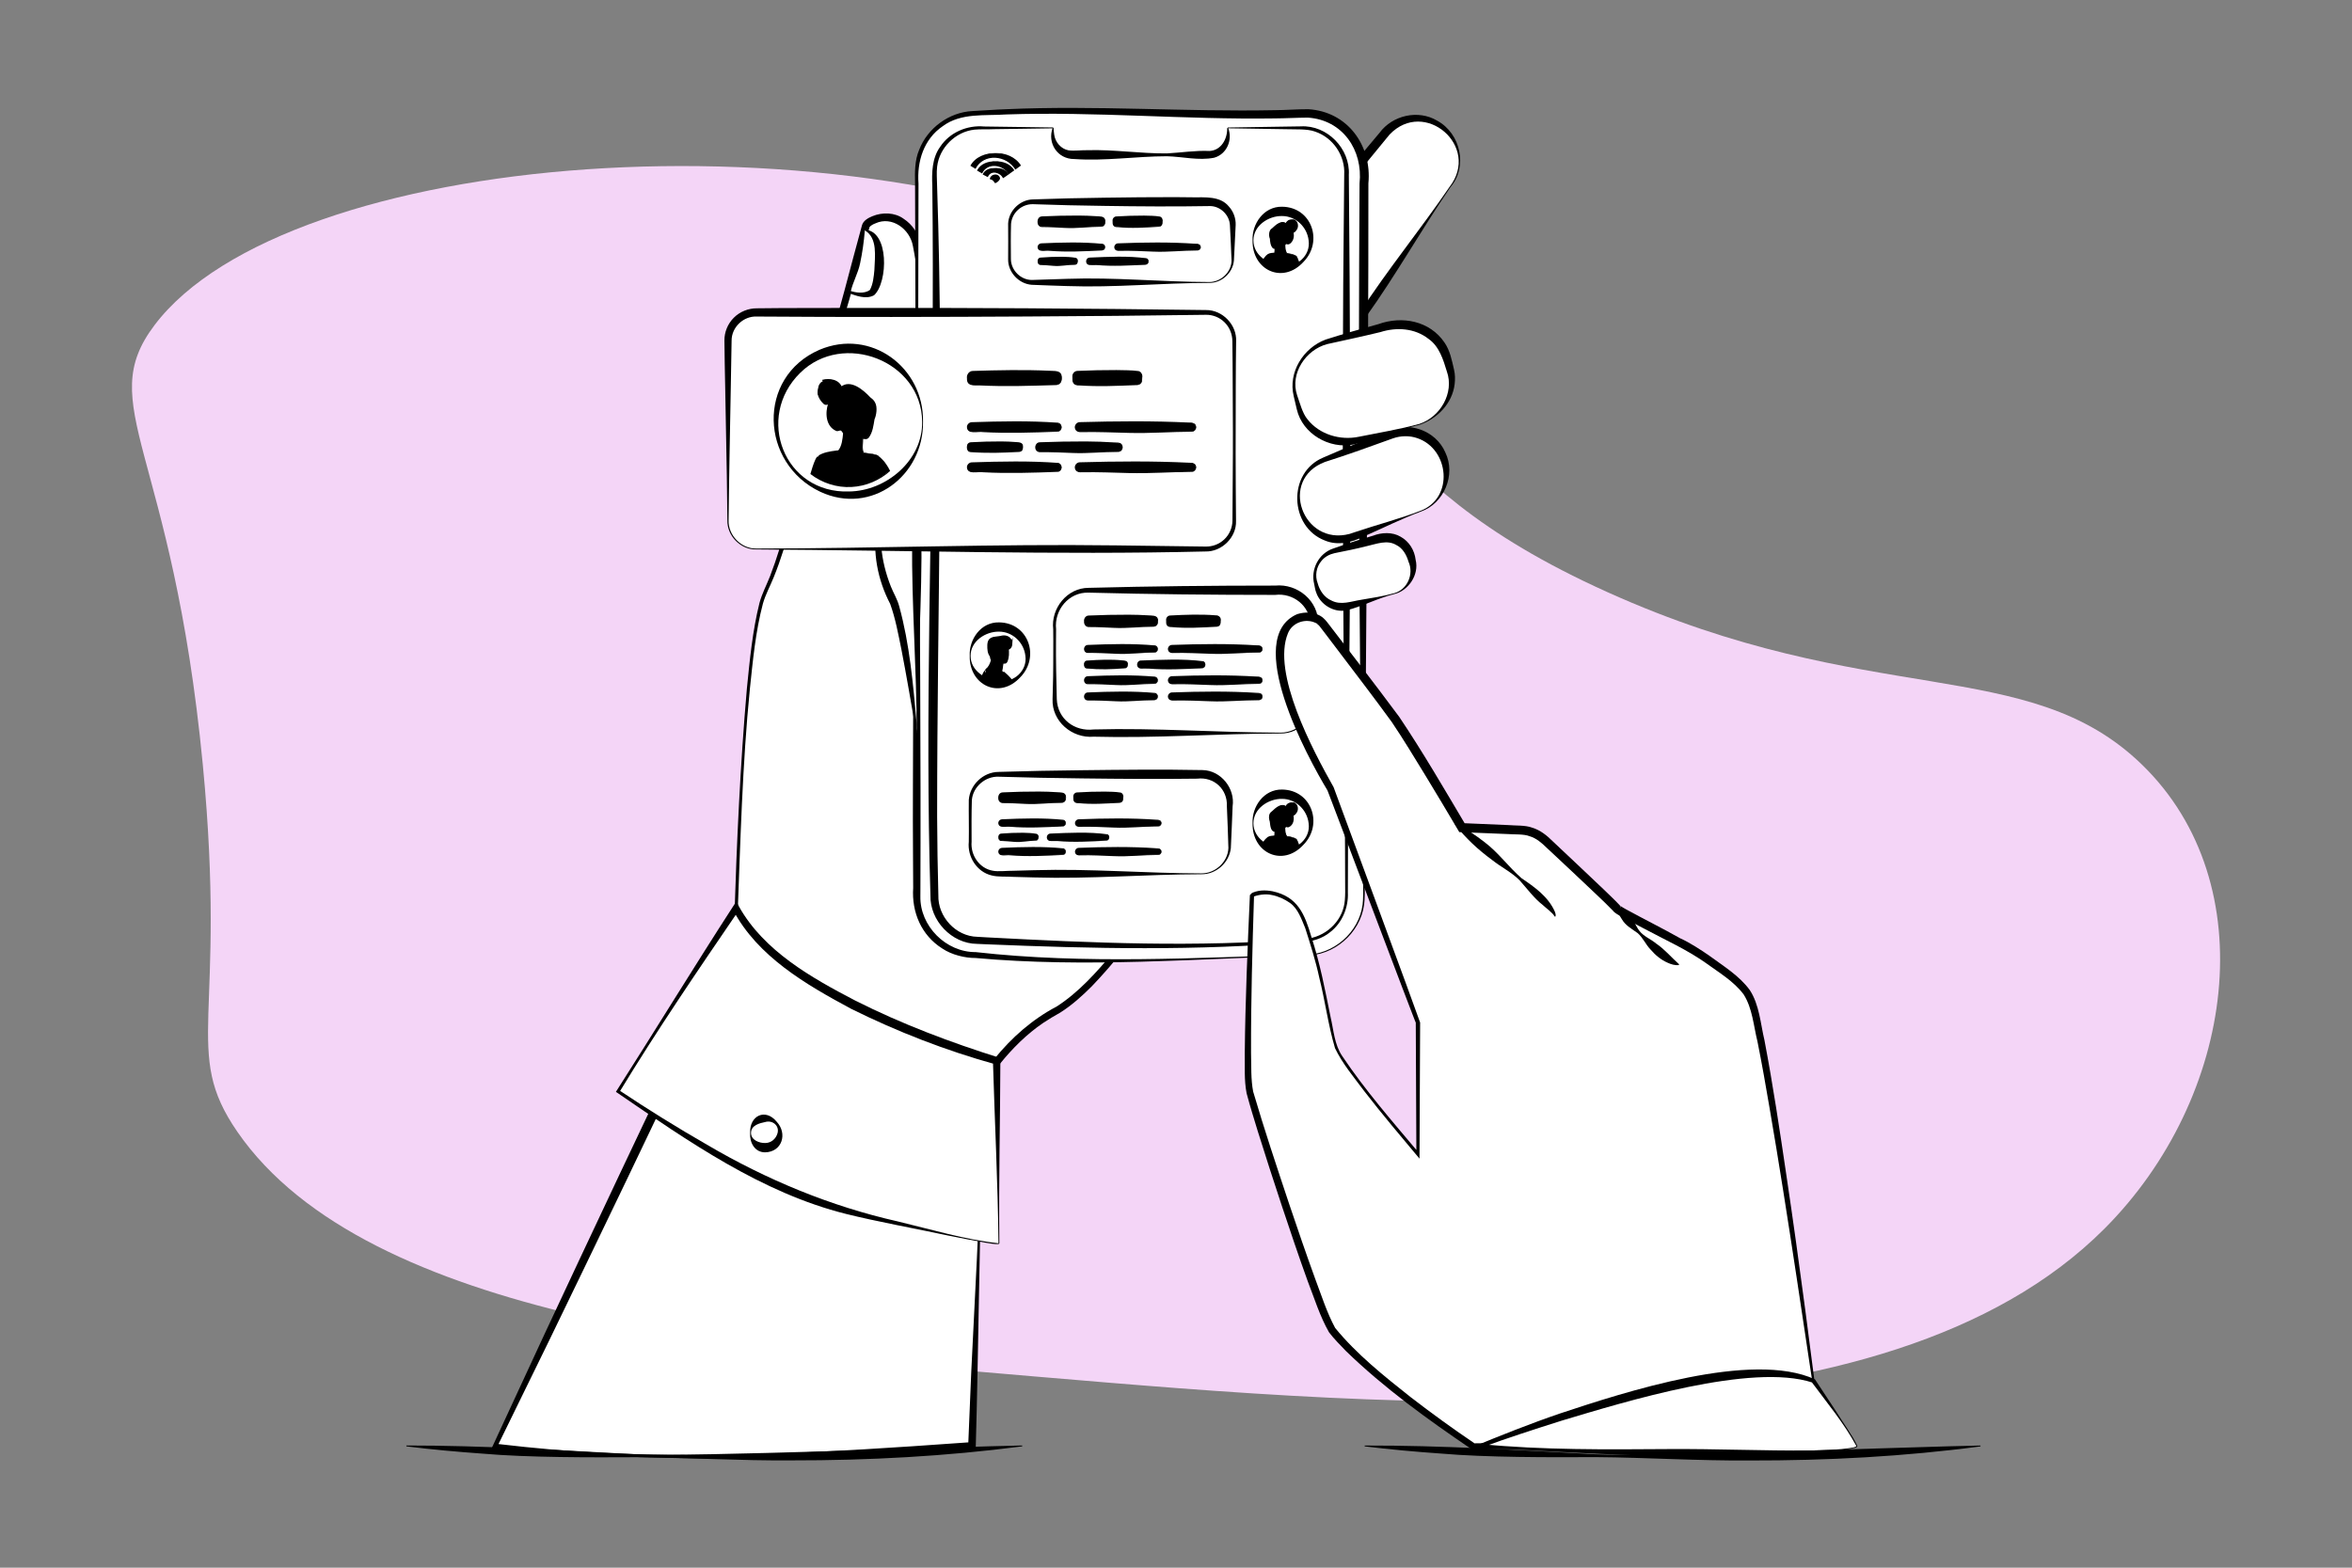 <?xml version="1.0" encoding="UTF-8"?> <!-- Generator: Adobe Illustrator 27.0.1, SVG Export Plug-In . SVG Version: 6.00 Build 0) --> <svg xmlns="http://www.w3.org/2000/svg" xmlns:xlink="http://www.w3.org/1999/xlink" version="1.1" id="Layer_1" x="0px" y="0px" viewBox="0 0 540 360" style="enable-background:new 0 0 540 360;" xml:space="preserve"><rect x="0" y="0" width="540" height="360" fill="#808080" stroke="none"/> <style type="text/css"> .st0{fill:#F4D5F7;} .st1{fill:#FFFFFF;} </style> <path class="st0" d="M491.77,175.58c28.27,27.44,21.45,76.51-8.64,106.61c-50.42,50.45-159.74,41.18-245.43,33.91 c-65.39-5.55-153.43-13.01-183.21-56.21c-12.82-18.6-2.28-25.6-7.93-84.31c-6.99-72.64-25.1-82.37-11.08-100.92 c30.22-39.99,156.75-50.76,233.69-14.05c49.38,23.56,39.85,48.3,99.89,75.37C429.44,163.2,465.49,150.07,491.77,175.58z"></path> <g> <g> <g> <path class="st1" d="M294.94,156.1c0,0-16.71,33.43-33.69,56.51c-6.75,9.18-13.55,16.73-19.35,19.87 c-5.68,3.08-10.48,7.86-14.46,13.16c-10.3,13.72-15.05,30.9-15.05,30.9l-43.41-65.67c0,0,1.48-64.19,6.69-74.93 c7.6-15.65,11.27-47.26,14.18-53.56c2.16-4.67,8.35-28.79,8.94-30.56c0.26-0.76,2.31-1.93,4.99-1.93c2.14,0,5.78,2.07,6.7,6.33 c4.64,21.52-0.95,35.72-0.88,36.35c1.64,16.54-3.29,28.82,0.17,32.07c0.13,0.12,0.37,0.06,0.7-0.15 c5.98-3.84,43.12-57.99,47.7-59.16C263.01,64.11,294.94,156.1,294.94,156.1z"></path> <path d="M295.04,156.11c-5.5,11.13-11.29,21.95-17.55,32.64c-7.96,13.19-16.09,26.57-26.84,37.76c-2.2,2.2-4.54,4.31-7.23,6.02 c-1.12,0.61-2.87,1.66-3.93,2.38c-3.76,2.56-7.01,5.8-9.87,9.33c-7.91,10.07-13.33,22.09-16.93,34.33c0,0-1.01-1.54-1.01-1.54 l-10.8-16.45c-6.71-10.46-25.44-38.81-32.28-49.7c0.55-17.61,1.35-35.21,2.88-52.77c0.66-6.58,1.28-13.21,2.89-19.65 c0.58-2.15,1.63-4.11,2.44-6.18c3.15-8.19,5.05-16.82,6.86-25.39c0,0,2.58-12.95,2.58-12.95c0.91-4.28,1.63-8.83,3.37-12.86 c3.01-8.77,5.78-20.37,8.29-29.36c0.29-1.07,1.49-1.71,2.38-2.07c2.3-0.96,5.15-0.88,7.15,0.57c2.06,1.33,3.53,3.55,3.99,5.92 c0,0,0.63,3.28,0.63,3.28c1.94,10.85,1.69,22.8-1.42,33.17c0.81,7.59,0.1,15.34-0.76,22.85c-0.21,2.16-0.44,4.37-0.22,6.35 c0.12,0.77,0.26,1.5,0.77,2.05c0.12,0.13,0.04,0.03-0.13-0.06c-0.24-0.12-0.41-0.08-0.46-0.08c0.48-0.3,1.4-1.2,1.93-1.79 c14.33-16.65,26.36-35.14,40.54-52.04c1.53-1.73,2.86-3.42,4.75-4.88c0.35-0.24,0.81-0.51,1.28-0.49 c0.75,0.11,0.98,0.43,1.25,0.65c1.26,1.3,1.99,2.85,2.83,4.37C275.52,97.49,284.88,126.93,295.04,156.11L295.04,156.11z M294.85,156.09c-10.77-28.71-20.65-58.11-33.9-85.83c-0.71-1.38-1.82-3.23-2.69-4.08c0.03,0,0.08,0,0.11-0.01 c0.05-0.02,0,0.01,0,0.01c-1.78,1.18-3.24,3.17-4.69,4.81c-5.57,6.75-10.78,13.87-16.06,20.9 c-8.03,10.54-15.56,21.41-24.32,31.41c-1.16,1.15-3.26,3.83-4.73,1.52c-1.78-2.87-0.95-6.59-0.78-9.62 c0.83-7.51,1.55-14.93,0.81-22.44c-0.03-0.22,0.04-0.58,0.08-0.76c2.79-9.4,3.27-19.33,2.01-29.06 c-0.23-1.98-0.71-4.48-1.09-6.44c-0.69-3.91-4.82-6.97-8.63-5.2c-0.51,0.18-1.05,0.51-1.3,0.8c0-0.03-0.03,0.1-0.05,0.14 c0,0-0.22,0.76-0.22,0.76c-0.53,1.81-3.82,13.77-4.44,15.9c-1.24,4.24-2.42,8.47-3.96,12.67c-0.93,2.09-1.49,4-2.01,6.18 c-2.36,10.03-4.52,22.31-7.26,32.22c-1.17,4.26-2.42,8.5-4.1,12.61c-0.82,2.03-1.89,3.96-2.48,6.07 c-1.68,6.36-2.29,12.96-2.98,19.5c-1.73,17.15-2.22,36.16-2.84,52.5c0,0,21.93,32.68,21.93,32.68 c5.49,8.08,16.44,24.6,21.86,32.73c0,0-1.55,0.24-1.55,0.24c3.62-11.93,8.93-23.37,16.74-33.15c3.92-4.86,8.72-9.09,14.27-12 c5.09-3.27,9.24-7.94,13.11-12.58C271.05,199.42,283.26,177.68,294.85,156.09L294.85,156.09z"></path> </g> <g> <path class="st1" d="M225.45,263.55c0,0-0.59,29.18-2.28,68.48c-38.88,2.96-75.96,3.69-109.49,0 c25.03-53.37,46.79-98.29,46.79-98.29S222.81,235.65,225.45,263.55z"></path> <path d="M225.55,263.55c-0.72,21.83-0.89,46.67-1.52,68.53c0,0-0.02,0.76-0.02,0.76s-0.78,0.07-0.78,0.07 c-18.23,1.47-36.53,2.11-54.82,2.04c-15.96-0.01-32.04-0.52-47.96-1.78c0,0-6.83-0.61-6.83-0.61s-0.71-0.06-0.71-0.06 s0.31-0.66,0.31-0.66s11.43-24.7,11.43-24.7c10.84-23.19,24.08-51.35,35.19-74.41c6.66,0.27,13.24,1.07,19.78,2.15 C195.38,237.69,223.47,244.5,225.55,263.55L225.55,263.55z M225.35,263.55c-2.18-16.62-22.65-22.33-36.61-25.41 c-9.31-1.87-18.84-2.99-28.31-3.39c0,0,0.94-0.57,0.94-0.57c-10.79,22.94-24.21,50.81-35.27,73.62c0,0-11.96,24.45-11.96,24.45 s-0.41-0.72-0.41-0.72s6.8,0.75,6.8,0.75c29.46,3.07,59.4,1.82,88.9-0.16c0,0,13.66-0.95,13.66-0.95s-0.8,0.83-0.8,0.83 s0.71-17.1,0.71-17.1C223.81,298.96,224.81,279.5,225.35,263.55L225.35,263.55z"></path> </g> <g> <path class="st1" d="M332.9,42.96l-13.44,19.71L306.26,82c-0.8,0.97-1.74,1.31-2.74,1.21c-3.17-0.3-7.08-4.87-10.13-7.39 l-0.31-0.25c-4.02-3.33-4.59-9.35-1.26-13.37l20.16-24.37v0l5.98-7.23c3.33-4.02,9.35-4.59,13.37-1.26l0.31,0.25 C335.66,32.92,336.22,38.93,332.9,42.96z"></path> <path d="M332.98,43.02c-6.67,9.76-12.45,20.1-19.34,29.71c-2.26,3.23-4.62,6.39-6.92,9.58c-0.9,1.2-2.69,1.7-4.08,1.15 c-3.8-1.46-6.28-4.87-9.34-7.3c-2.13-1.6-3.68-4.1-4.03-6.82c-0.4-2.71,0.45-5.61,2.2-7.75c3.22-4.13,6.48-8.21,9.78-12.28 c3.29-4.06,6.56-8.15,9.91-12.17l-0.25,0.68c0,0,0-0.39,0-0.39c0,0,0.25-0.29,0.25-0.29c1.02-1.22,3.76-4.51,4.77-5.69 c0,0,0.8-0.95,0.8-0.95c2.99-4.07,8.9-5.36,13.2-2.81C335.39,30.64,337.04,38.3,332.98,43.02L332.98,43.02z M332.82,42.9 c7.17-9.29-5.75-20.4-13.78-12.01c0,0-6.24,7.61-6.24,7.61c0,0,0.25-0.69,0.25-0.68c0,0,0,0.38,0,0.38l-0.25,0.3 c-6.69,8.04-13.44,16.04-20.32,23.92c-3.56,3.71-2.97,10.18,1.22,13.24c2.68,2,8.95,9.95,12.15,5.99c1.97-3.1,4.23-6.68,6.36-9.9 C318.64,61.83,326.16,52.67,332.82,42.9L332.82,42.9z"></path> </g> <g> <path class="st1" d="M198.5,52.83l-3.52,14.2c0,0,3.07,1.26,5.05,0.28S203.62,53.59,198.5,52.83z"></path> <path d="M198.56,52.91c-0.22,2.67-0.56,5.04-1.08,7.53c-0.47,2.32-1.68,4.32-2.2,6.66c0,0-0.18-0.35-0.18-0.35 c1.41,0.51,3.38,0.74,4.61-0.15c0.73-1.29,0.9-3.07,1.04-4.57C200.84,59.04,201.58,54.65,198.56,52.91L198.56,52.91z M198.44,52.75c5.78,0.04,5.46,12.13,2.24,15.05c-1.92,1.04-4.18,0.08-6.06-0.58c0.71-2.49,0.65-5.3,1.38-7.8 C196.65,57.14,197.44,54.77,198.44,52.75L198.44,52.75z"></path> </g> <g> <g> <path class="st1" d="M299.64,219.32c-20.57,0.42-46.85,2.8-75.63,0c-7.44,0-13.53-6.09-13.53-13.53V39.56 c0-7.44,6.09-13.53,13.53-13.53c25.99-1.73,51.63,1.13,75.63,0c7.44,0,13.53,6.09,13.53,13.53c0,26.67-0.53,100.39,0,166.23 C313.17,213.23,307.08,219.32,299.64,219.32z"></path> <path d="M299.64,219.42c-25.22,0.78-50.47,2.85-75.69,0.57c-2.33,0.02-5.46-0.71-7.63-2.19c-4.79-3.02-7.03-8.33-6.66-13.89 c0,0-0.04-7.7-0.04-7.7c-0.08-10.27,0.02-20.54,0.03-30.82c0.16-20.43,0.55-72.7,0.53-92.45c0,0-0.09-30.82-0.09-30.82 c-0.06-2.57-0.09-5.31,0.95-7.74c1.93-4.99,6.88-8.62,12.24-8.88c2.59-0.11,5.12-0.34,7.7-0.42 c20.54-0.93,41.11,0.63,61.62,0.22c2.58-0.01,5.17-0.23,7.77-0.22c8.99,0.52,14.65,8.34,13.8,17.04 c0.03,50.59-0.56,103.45-0.86,154.07c-0.09,2.31,0.22,9.24-0.13,11.58C312.3,214.3,306.23,219.55,299.64,219.42L299.64,219.42z M299.64,219.22c6.46,0.07,12.38-5.08,13.2-11.49c0.33-2.3-0.03-9.05,0.03-11.52c-0.93-47.66-1.02-106.06-0.73-154.08 c0.82-7.66-3.87-14.6-11.86-15.12c-2.46,0.01-5.15,0.17-7.63,0.18c-20.57,0.31-41.07-1.61-61.61-0.91 c-4.93,0.35-10.39-0.43-14.6,2.7c-4.34,2.96-5.94,8.08-5.56,13.16c-0.06,15.38-0.1,46.26,0,61.63 c0.32,25.63,0.56,75.11,0.44,100.15c0,0-0.01,1.92-0.01,1.92c-0.13,6.81,5.87,12.84,12.7,12.8 C249.13,221.47,274.44,219.94,299.64,219.22L299.64,219.22z"></path> </g> <g> <g> <g> <path class="st1" d="M281.87,29.38h17.1c5.6,0,10.17,4.61,10.17,10.25v166.1c0,5.64-4.57,10.24-10.17,10.24 c-19.28,1.77-44.77,1.54-74.28,0c-5.59,0-10.17-4.6-10.17-10.24c-1.38-41.28,1.5-102.61,0-166.1 c0-5.64,4.58-10.25,10.17-10.25h17.1"></path> <path d="M281.87,29.28c0,0,13.45-0.21,13.45-0.21l3.36-0.05c6.01-0.34,11.34,5.12,11,11.11c0.13,12.02,0.25,34.82,0.29,47.08 c0.27,35.74-0.33,71.85-0.48,107.62c0,0-0.02,6.73-0.02,6.73l-0.01,3.36c0.17,3.43-1.28,6.99-4.05,9.12 c-1.75,1.47-4.25,2.24-6.4,2.26c-24.07,2.1-48.3,1.55-72.4,0.55c0,0-2.27-0.1-2.27-0.1c-5.83-0.03-10.88-5.36-10.72-11.16 c-1.27-41.17,0.41-85.49,0.52-126.7c0.03-12.06,0.07-24.12-0.09-36.19c-0.13-3-0.08-6.39,1.8-8.98 c2.19-3.34,6.23-5.03,10.12-4.67c4.02,0.07,11.73,0.15,15.84,0.22c0,0,0,0.2,0,0.2c-2.91,0.07-10.74,0.13-13.57,0.19 c-1.22,0.07-3.29-0.02-4.49,0.11c-4.38,0.47-8.07,4.13-8.59,8.48c-0.18,1.38-0.02,2.95-0.01,4.44 c1.62,48.25,0.01,96.54,0.01,144.78c0.02,6.03,0.12,12.05,0.28,18.09c-0.16,4.96,4.01,9.48,8.98,9.57c0,0,2.25,0.13,2.25,0.13 c24.08,1.28,48.23,2.35,72.28,0.36c4.4,0.05,8.55-3.15,9.58-7.44c0.47-1.76,0.27-4.76,0.3-6.62c0,0-0.02-6.73-0.02-6.73 c-0.37-48.94-0.81-98.99-0.25-147.98c0,0,0.06-6.73,0.06-6.73c0.26-4.36-2.57-8.54-6.72-9.91c-1.76-0.66-4.68-0.47-6.56-0.54 c0,0-13.45-0.21-13.45-0.21S281.87,29.28,281.87,29.28L281.87,29.28z"></path> </g> </g> <g> <path class="st1" d="M281.87,29.38c0.05,0.28,0.08,0.56,0.08,0.86v0.73c0,2.53-2.07,4.59-4.59,4.59h-31.04 c-2.53,0-4.6-2.07-4.6-4.59v-0.73c0-0.3,0.03-0.58,0.08-0.86"></path> <path d="M281.97,29.36c1.09,2.73-0.28,6.04-3.21,6.86c-3.59,0.71-7.24-0.25-10.85-0.34c-7.09,0.01-14.18,1.14-21.28,0.64 c-3.81,0.03-6.24-3.64-4.94-7.17c0,0,0.2,0.04,0.2,0.04c0.04,0.51,0.06,0.98,0.14,1.5c0.23,1.77,1.58,3.33,3.32,3.64 c1.4,0.17,2.89-0.07,4.31-0.04c6.09-0.18,12.16,0.79,18.24,0.74c3.25-0.17,6.53-0.71,9.8-0.56c2.71-0.15,4.1-2.78,4.06-5.27 C281.77,29.4,281.97,29.36,281.97,29.36L281.97,29.36z"></path> </g> </g> </g> <g> <g> <path class="st1" d="M326.2,117.37l-2,0.76l-13.48,5.12c-0.32,0.12-0.64,0.22-0.96,0.3c-4.46,1.16-9.21-1.22-10.89-5.62 l-0.2-0.52c-1.79-4.72,0.6-10.05,5.32-11.84l12.57-4.77l0.91-0.35l2-0.76c4.72-1.79,10.05,0.6,11.84,5.32l0.2,0.52 C333.32,110.25,330.92,115.58,326.2,117.37z"></path> <path d="M326.24,117.47c-4.49,1.66-8.78,3.83-13.17,5.75c-2.75,1.36-5.94,2.14-8.89,0.9c-8.18-3.13-8.6-15.63-0.37-19.05 c3.51-1.54,7.04-3.03,10.59-4.45c0.87-0.35,3.15-1.26,4-1.6c4.92-2.39,11.22-0.21,13.42,4.84 C334.36,109.06,331.48,115.65,326.24,117.47L326.24,117.47z M326.17,117.28c7.67-2.94,6.6-14.15-0.76-16.66 c-1.81-0.63-3.81-0.58-5.61,0.05c-5.15,1.87-10.38,3.75-15.6,5.41c-10.71,4.03-5.11,19.36,5.64,16.53 c0.33-0.09,0.98-0.31,1.3-0.43C316.12,120.49,321.27,119.19,326.17,117.28L326.17,117.28z"></path> </g> </g> <g> <g> <path class="st1" d="M320.09,136.32l-10.39,2.83c-3.16,0.86-6.45-1.02-7.31-4.18l-0.32-1.18c-0.86-3.16,1.02-6.45,4.18-7.31 l10.39-2.83c3.16-0.86,6.45,1.02,7.31,4.18l0.32,1.18C325.13,132.18,323.25,135.47,320.09,136.32z"></path> <path d="M320.11,136.42c-3.8,0.93-7.2,2.8-11.01,3.75c-2.9,0.54-5.96-1.34-6.9-4.08c-0.24-0.55-0.34-1.36-0.47-1.95 c-0.85-3.32,0.98-7.05,4.37-8.18c2.42-0.86,4.84-1.68,7.3-2.39l1.84-0.55c1.95-0.76,4.45-0.9,6.34,0.24 c1.96,1.08,3.19,3.11,3.44,5.3C325.88,132.02,323.3,135.69,320.11,136.42L320.11,136.42z M320.06,136.23 c3.07-0.81,4.6-4.42,3.33-7.22c-0.46-1.57-1.32-3.14-2.84-3.87c-2.06-1.23-4.48-0.24-6.66,0.25c-2.48,0.63-4.99,1.15-7.5,1.64 c-1.13,0.25-2.25,0.83-3,1.78c-1.19,1.4-1.52,3.41-0.86,5.13c0.45,1.68,1.54,3.27,3.15,3.96c2.2,1.16,4.54,0.18,6.85-0.17 C315.06,137.31,317.6,136.92,320.06,136.23L320.06,136.23z"></path> </g> </g> <g> <path class="st1" d="M229.35,285.49c0.02,1.04-31.09-6.37-33.58-7.03c-16.95-4.53-31.27-13.01-45.97-22.57 c-4.76-3.1-7.91-5.26-7.91-5.26c13.51-21.73,27.09-42.06,27.09-42.06c3.99,7.98,13.42,14.9,23.66,20.44 c17,9.21,36.19,14.59,36.19,14.59C228.83,260.18,229.35,285.49,229.35,285.49z"></path> <path d="M229.45,285.49c-0.01,0.11-0.14,0.18-0.24,0.19c-0.94,0.06-1.88-0.16-2.81-0.29c-1.89-0.31-6.82-1.29-8.78-1.68 c-6.94-1.48-16.56-3.24-23.35-4.94c-19.39-4.84-36.3-16.72-52.58-27.85c0,0-0.28-0.19-0.28-0.19s0.18-0.29,0.18-0.29 c8.74-13.68,17.94-28.74,26.73-42.31c0,0,0.73-1.12,0.73-1.12l0.64,1.21c5.71,10.17,16.59,16.3,26.69,21.56 c10.66,5.38,21.92,9.62,33.3,13.19C229.65,257.14,229.26,271.32,229.45,285.49L229.45,285.49z M229.25,285.5 c-0.16-13.97-0.87-27.93-1.28-41.9c0,0,0.63,0.82,0.63,0.82c-11.45-3.17-22.53-7.48-33.17-12.75 c-10.35-5.57-21.48-11.98-27.15-22.75c0,0,1.37,0.09,1.37,0.09c-9.4,13.76-18.8,27.55-27.45,41.8c0,0-0.1-0.48-0.1-0.48 c6.6,4.4,13.35,8.6,20.22,12.54c13.66,8.03,28.34,14.13,43.82,17.62C213.76,282.31,221.55,284.68,229.25,285.5L229.25,285.5z"></path> </g> <g> <g> <path class="st1" d="M325.88,97.45c-0.07,0.03-0.15,0.05-0.22,0.08l-13.63,3.5c-5.99,1.54-12.19-1.7-13.77-7.2L297.44,91 c-1.52-5.28,1.75-10.81,7.32-12.6l4.5-1.16l9.13-2.34c5.99-1.54,12.19,1.7,13.77,7.2l0.81,2.82 C334.47,90.14,331.31,95.59,325.88,97.45z"></path> <path d="M325.91,97.55c-5.13,1.24-10.04,3.23-15.15,4.53c-5.56,1.1-11.71-2.44-13.02-8.06c0,0-0.72-3.07-0.72-3.07 c-1.31-5.42,2.18-11.07,7.36-12.98c4.04-1.29,8.05-2.43,12.1-3.54c5.45-1.96,11.79-0.75,15.17,4.24 c1.27,1.85,1.68,4.05,2.18,6.21c0.27,1.11,0.27,2.27,0.14,3.37C333.43,92.67,329.97,96.17,325.91,97.55L325.91,97.55z M325.84,97.36c4.85-1.58,8.08-7.15,6.35-12.05c-0.83-2.72-1.75-5.78-4.21-7.49c-3.14-2.47-7.33-2.74-11.05-1.56 c-4.07,0.99-8.19,1.87-12.23,2.76c-4.88,1.29-8.56,6.72-6.9,11.72c0.6,1.65,1.23,4.2,2.39,5.55c2.74,3.5,7.53,4.91,11.82,4 C316.62,99.36,321.31,98.59,325.84,97.36L325.84,97.36z"></path> </g> </g> <g> <path class="st1" d="M210.49,168.34c0,0-2.97-25.95-5.72-31.01c-2.74-5.06-5.06-15.2-0.84-22.73c4.22-7.53,5.68-22.02,5.68-22.02 c1.64,16.54-3.29,28.82,0.17,32.07c0.13,0.12,0.37,0.06,0.7-0.15L210.49,168.34z"></path> <path d="M210.5,168.44c-0.21-0.29-0.23-0.94-0.32-1.29c-1.03-5.88-2.08-12.15-3.22-17.99c-0.73-3.56-1.37-7.13-2.58-10.48 c-2.88-5.53-4.15-11.93-3.03-18.1c0.5-3.3,2.39-6.15,3.7-9.11c2.37-6.01,3.41-12.53,4-18.93c0,0,0.47-5.32,0.47-5.32l0.65,5.32 c0.71,5.54,0.68,11.16,0.21,16.72c-0.23,2.77-0.55,5.53-0.74,8.25c-0.04,2.1-0.45,4.5,0.75,6.25c0,0,0.11,0.12,0.11,0.12 c-0.05-0.06-0.26-0.19-0.38-0.2c-0.27-0.07-0.45,0.08-0.21-0.07c0,0,1.63-1.28,1.63-1.28 C211.77,137.45,210.58,153.33,210.5,168.44L210.5,168.44z M210.48,168.24c-0.02-14.43-1.19-29.37-1.07-43.74 c0,0,1.64,0.9,1.64,0.9c-0.21,0.12-0.39,0.27-0.89,0.36c-0.52,0.11-1.07-0.19-1.37-0.61c-1.78-2.2-1.29-5.28-1.16-7.82 c0.26-2.8,0.64-5.53,0.92-8.27c0.59-5.46,0.87-10.95,0.49-16.43c0,0,1.12,0,1.12,0c-1.21,8.04-2.8,16.24-6.55,23.5 c-2.34,5.96-1.37,12.72,0.92,18.54c0.61,1.53,1.5,2.94,1.92,4.55c2.4,8.73,3.17,17.69,3.98,26.66c0,0,0.08,1.22,0.08,1.22 s0.04,0.61,0.04,0.61l0.02,0.31C210.59,168.09,210.51,168.11,210.48,168.24L210.48,168.24z"></path> </g> <g> <path class="st1" d="M173.64,126.07h103.25c3.58,0,6.49-2.91,6.49-6.49V78.23c0-3.58-2.91-6.49-6.49-6.49H173.64 c-3.58,0-6.49,2.91-6.49,6.49v41.35C167.15,123.16,170.06,126.07,173.64,126.07z"></path> <path d="M173.64,125.97c27.5-0.02,54.99-1.1,82.49-0.73c0,0,20.62,0.27,20.62,0.27c1.6,0.05,3.17-0.54,4.33-1.64 c1.16-1.09,1.86-2.66,1.88-4.28c0,0,0.07-10.31,0.07-10.31c0.07-6.87,0.03-13.75-0.01-20.62c-0.01-3.44-0.03-6.87-0.08-10.31 c0-1.62-0.64-3.2-1.78-4.32c-1.12-1.13-2.7-1.77-4.28-1.74c-13.75,0.19-27.5,0.33-41.25,0.39c-20.62,0.12-41.25,0.16-61.87,0.01 c-3.06-0.15-5.81,2.46-5.79,5.53c0,0-0.18,10.31-0.18,10.31c-0.13,6.82-0.46,24.33-0.51,30.93 C167.15,122.91,170.18,126.03,173.64,125.97L173.64,125.97z M173.64,126.17c-3.59,0.09-6.74-3.12-6.64-6.71 c0,0-0.13-10.31-0.13-10.31s-0.38-20.62-0.38-20.62c-0.06-3.44-0.15-6.87-0.17-10.31c-0.03-1.94,0.77-3.89,2.16-5.26 c1.37-1.39,3.36-2.18,5.29-2.16c6.87-0.09,13.75-0.05,20.62-0.08c27.5-0.07,55,0.11,82.49,0.48c3.79-0.05,7.1,3.39,6.92,7.16 c-0.05,3.44-0.07,6.87-0.08,10.31c-0.05,9.93-0.04,20.95,0.06,30.94c0.13,3.78-3.26,7.13-7.03,7.03 C242.58,127.47,207.77,126.37,173.64,126.17L173.64,126.17z"></path> </g> <g> <g> <path class="st1" d="M277.62,64.86H237.2c-3,0-5.43-2.43-5.43-5.43v-7.66c0-3,2.43-5.43,5.43-5.43h40.41 c3,0,5.43,2.43,5.43,5.43v7.66C283.05,62.43,280.61,64.86,277.62,64.86z"></path> <path d="M277.62,64.96c-10.85,0.01-21.7,1.12-32.56,0.73c-2.73-0.09-5.4-0.17-8.17-0.29c-3.04-0.21-5.49-2.96-5.43-5.87 c0.03-2.73,0.01-5.41,0-8.17c0.12-2.97,2.74-5.54,5.75-5.57c5.43-0.19,10.85-0.33,16.28-0.39c5.43-0.07,10.85-0.15,16.28-0.13 c0,0,4.07,0.04,4.07,0.04c2.8,0.04,6.29-0.35,8.29,2.1c1.06,1.15,1.63,2.73,1.57,4.25c0,0-0.4,8.17-0.4,8.17 C283.03,62.71,280.42,65.03,277.62,64.96L277.62,64.96z M277.62,64.76c2.68,0.03,5.13-2.28,5.13-4.96 c-0.09-2.67-0.23-5.43-0.37-8.11c-0.13-2.36-2.2-4.34-4.53-4.37c-7.89,0.14-16.53,0.09-24.37-0.04 c-5.43-0.06-10.85-0.2-16.28-0.39c-1.22-0.04-2.46,0.4-3.4,1.23c-0.95,0.82-1.57,2.02-1.67,3.29c-0.08,2.66-0.06,5.42-0.03,8.11 c0.02,2.57,2.3,4.8,4.84,4.77c0,0,8.11-0.26,8.11-0.26C255.91,63.64,266.76,64.75,277.62,64.76L277.62,64.76z"></path> </g> </g> <g> <g> <path class="st1" d="M275.84,200.66h-46.59c-3.59,0-6.5-2.91-6.5-6.5v-9.85c0-3.59,2.91-6.5,6.5-6.5h46.59 c3.59,0,6.5,2.91,6.5,6.5v9.85C282.35,197.75,279.43,200.66,275.84,200.66z"></path> <path d="M275.84,200.76c-12.81,0.01-25.62,1.12-38.43,0.73c0,0-4.8-0.13-4.8-0.13c-1.46-0.12-3.44,0.06-4.91-0.32 c-3.44-0.8-5.63-4.32-5.27-7.72c0.06-3.24-0.04-6.38,0-9.64c0.26-3.46,3.31-6.39,6.82-6.42c6.4-0.19,12.81-0.33,19.21-0.39 c9.17-0.11,18.48-0.21,27.66-0.03c4.23,0.09,7.49,4.24,6.88,8.32c-0.15,3.21-0.23,6.38-0.41,9.63 C282.21,198.12,279.19,200.82,275.84,200.76L275.84,200.76z M275.84,200.56c3.18,0.03,6.09-2.65,6.19-5.83 c-0.06-3.15-0.23-6.39-0.35-9.58c0.19-3.9-2.96-6.81-6.8-6.34c-8.76,0.12-17.67,0.05-26.42-0.06c-6.4-0.06-12.81-0.2-19.21-0.39 c-3.02-0.12-5.88,2.33-6.12,5.38c-0.09,3.14-0.08,6.39-0.06,9.57c-0.27,3.07,1.79,6.12,4.87,6.64c1.19,0.25,3.38-0.01,4.67,0.01 c0,0,4.8-0.13,4.8-0.13C250.23,199.44,263.04,200.55,275.84,200.56L275.84,200.56z"></path> </g> </g> <g> <g> <path class="st1" d="M293.95,168.34h-44.02c-4.3,0-7.79-3.49-7.79-7.79v-17.22c0-4.3,3.49-7.79,7.79-7.79h44.02 c4.3,0,7.79,3.49,7.79,7.79v17.22C301.74,164.85,298.25,168.34,293.95,168.34z"></path> <path d="M293.95,168.44c-14.28,0.01-28.56,1.12-42.85,0.73c-4.96,0.43-9.64-3.53-9.44-8.61c0,0,0.07-2.68,0.07-2.68 c0.11-3.16,0.09-7.6,0.1-10.71c0,0-0.02-2.68-0.02-2.68c-0.57-4.76,3.18-9.5,8.12-9.5c14.28-0.38,28.57-0.52,42.85-0.52 c5.15-0.5,10.03,3.55,9.87,8.85c-0.04,1.68-0.2,6.29-0.26,8.03c-0.07,1.77-0.23,6.32-0.29,8.03 C302.48,164.04,298.75,168.56,293.95,168.44L293.95,168.44z M293.95,168.24c4.67,0.02,8.11-4.31,7.42-8.85 c-0.05-1.69-0.22-6.29-0.29-8.03c-0.07-1.76-0.22-6.33-0.26-8.03c-0.05-4.21-3.95-7.23-8.04-6.72 c-14.28,0-28.57-0.14-42.85-0.52c-4.52-0.15-7.94,3.97-7.46,8.4c0,0-0.02,2.68-0.02,2.68c-0.04,4.12,0.07,9.25,0.18,13.39 c0.18,4.54,4.08,7.47,8.47,6.95C265.39,167.12,279.67,168.23,293.95,168.24L293.95,168.24z"></path> </g> </g> <g> <path class="st1" d="M418.39,332.05h-80.3c-3.85-2.58-23.85-16.22-32.12-26.39c-1.75-2.16-8.17-20.73-13.1-35.8 c-3.08-9.42-5.58-17.48-6-19.33c-0.15-0.64-0.24-1.92-0.3-3.65v-0.02c-0.21-6.17,0.08-18.06,0.37-27.5l0-0.04l0.01-0.12 c0.01-0.42,0.03-0.82,0.04-1.23v-0.01c0-0.04,0-0.08,0-0.12c0.05-1.64,0.11-3.19,0.16-4.59c0.12-3.52,0.23-6.16,0.27-7.19 l0.02-0.48c0,0,0,0,0,0c0.13-0.07,3.99-2.13,9.15,1.59c1.25,0.9,2.4,3.07,3.45,5.9c0.67,1.81,1.3,3.89,1.89,6.07 c2.25,8.42,3.87,18.48,4.74,21.18c1.39,4.35,17.81,23.5,18.84,24.7c0.02,0.02,0.03,0.04,0.05,0.06v-30.24l-12.39-33.16 l-5.09-13.61l-2.56-6.84c0,0-3.92-6.44-7.21-14.18c-1.44-3.39-2.76-7.03-3.58-10.49c-0.2-0.82-0.36-1.64-0.49-2.44c0,0,0,0,0,0 c-0.48-2.92-0.52-5.64,0.16-7.84c1.2-3.93,3.9-4.67,5.98-4.59c0.21,0.01,0.42,0.03,0.62,0.05c0.2,0.02,0.4,0.06,0.6,0.12 c0.36,0.1,0.71,0.24,1.03,0.43c0,0,0,0,0.01,0c0.53,0.31,0.99,0.74,1.35,1.26c0,0,1.75,2.29,4.1,5.36 c1.55,2.02,3.35,4.39,5.09,6.67c3.09,4.06,5.96,7.85,6.75,8.96c4.26,6,15.74,25.56,15.74,25.56l13.44,0.56 c2.13,0.09,4.16,0.94,5.71,2.39c4.78,4.46,15.08,14.12,16.35,15.56c0,0.47,8.01,4.32,14.19,7.75c4.42,1.87,12.83,8.49,12.83,8.49 c1.74,1.54,3.07,3.07,3.74,4.53c2.88,6.27,10.7,60.81,14.43,87.77C417.55,325.78,418.33,331.6,418.39,332.05z"></path> <path d="M418.47,332.11c-20.17,0.18-60.43,0.6-80.6,0.69c-10.11-6.86-20.04-14.01-28.85-22.55c-1.35-1.42-2.7-2.74-3.89-4.31 c-2.11-3.7-3.35-7.78-4.88-11.71c-2.06-5.7-3.99-11.43-5.9-17.17c-1.9-5.74-3.77-11.5-5.57-17.27c-0.89-2.9-1.78-5.77-2.57-8.74 c-0.6-3.07-0.36-6.13-0.42-9.23c0.12-12.11,0.64-24.2,1.18-36.28c0,0,0.46-0.45,0.46-0.45c-0.1,0-0.24,0.05-0.31,0.13 c1.59-0.86,3.39-0.86,5.04-0.55c5.83,1.26,7.4,5.3,8.92,10.46c1.98,6.02,3.17,12.27,4.42,18.47c0.71,3.03,0.87,6.28,2.66,8.91 c5.26,7.85,11.52,15.03,17.61,22.25c0,0,0.02,0.02,0.02,0.02s0.04,0.05,0.04,0.05s-0.64,0.23-0.64,0.23l-0.14-30.24 c0.22,0.91-20.32-53.55-20.29-53.34c-4.59-7.59-19.49-35.01-6.93-40.45c1.75-0.53,3.62-0.54,5.27,0.37c0,0-0.48-0.13-0.48-0.13 c0.23-0.01,0.53,0.12,0.69,0.3c0,0-0.21-0.16-0.21-0.16c1.1,0.59,1.98,1.98,2.73,2.93c1.33,1.71,5.25,6.84,6.64,8.65 c2.94,3.87,5.9,7.72,8.8,11.66c5.45,8.12,10.3,16.49,15.28,24.88c0,0-0.86-0.51-0.86-0.51l10.58,0.45 c1.64,0.15,3.94-0.01,5.52,0.6c1.84,0.55,3.4,1.81,4.73,3.15c2.53,2.39,9.12,8.57,11.55,10.91c1.28,1.25,2.53,2.4,3.83,3.78 c0,0,0.25,0.66,0.25,0.66c0-0.22-0.09-0.48-0.21-0.59c-0.06-0.05,0,0,0,0c0.49,0.34,0.89,0.55,1.37,0.83 c4.04,2.21,8.48,4.42,12.49,6.68c2,0.89,4.78,2.66,6.79,4.08c3.19,2.35,6.73,4.49,9.14,7.78c2.22,3.39,2.46,7.72,3.38,11.56 c1.96,10.3,3.5,20.63,5.03,30.98C413.14,289.95,415.97,311.91,418.47,332.11L418.47,332.11z M418.32,331.98 c-3.73-24.27-7.87-53.37-12.01-77.36c-0.88-5.15-1.77-10.29-2.8-15.4c-0.91-3.66-1.15-7.65-3.18-10.86 c-2.29-3.05-5.69-5.04-8.77-7.28c-4.41-3.09-9.12-5.17-13.81-7.69c-1.26-0.68-4.21-2.16-5.4-2.84c-0.61-0.35-1.33-0.72-1.84-1.19 c-0.17-0.19-0.36-0.47-0.35-0.8c0,0,0.25,0.66,0.25,0.66c-1.13-1.19-2.46-2.44-3.72-3.65c-2.4-2.3-9.04-8.52-11.56-10.87 c-1.14-1.11-2.41-2.24-3.97-2.68c-1.28-0.53-3.58-0.37-4.97-0.49c0,0-10.58-0.43-10.58-0.43s-0.57-0.02-0.57-0.02l-0.29-0.49 c-2.46-4.17-4.95-8.34-7.47-12.48c-2.53-4.13-5.04-8.3-7.72-12.28c-4.11-5.66-8.84-11.81-13.09-17.43c0,0-2.21-2.91-2.21-2.91 s-1.11-1.45-1.11-1.45c-0.33-0.51-0.77-0.79-1.23-1.12c0.15,0.17,0.45,0.3,0.68,0.29c0,0-0.48-0.13-0.48-0.13 c-2.29-1.17-5.4-0.18-6.41,2.33c-3.78,9.11,5.69,26.87,10.48,35.37c0.14,0.34,19.81,53.67,19.86,54.04c0,0-0.14,30.24-0.14,30.24 s0,1.01,0,1.01c-4.22-5.05-8.62-10.23-12.7-15.52c-2.36-3.18-4.98-6.25-6.7-9.85c-1.57-5.32-2.27-10.85-3.62-16.22 c-0.82-3.82-2.03-7.62-3.22-11.35c-0.86-2.05-1.64-4.46-3.51-5.79c-1.27-0.87-2.67-1.53-4.15-1.81 c-1.59-0.38-3.53,0.04-4.55,0.51c0,0,0.46-0.45,0.46-0.45c-0.38,12.08-0.73,24.17-0.69,36.24c0.08,2.88-0.06,6.09,0.49,8.85 c2.53,8.65,5.43,17.28,8.28,25.85c1.93,5.72,3.89,11.44,5.95,17.11c1.44,3.8,2.67,7.76,4.6,11.32 c4.96,6.06,11.18,11.01,17.33,15.88c4.77,3.68,9.66,7.23,14.65,10.6C355.98,331.14,399.1,331.9,418.32,331.98L418.32,331.98z"></path> </g> <g> <path class="st1" d="M357,210.47c0.73-2.2-22.89-21.24-22.89-21.24"></path> <path d="M356.91,210.44c-0.36-0.8-2-1.93-2.67-2.59c-2.07-1.61-3.61-3.76-5.35-5.7c-1.85-1.87-4.29-3.04-6.32-4.67 c-3.2-2.35-6.06-4.98-8.52-8.16c0,0,0.13-0.16,0.13-0.16c2.44,1.15,4.61,2.64,6.69,4.25c3.16,2.39,5.49,5.68,8.46,8.26 c3,2.04,6.16,4.25,7.66,7.71c0.1,0.33,0.28,0.69,0.11,1.12C357.1,210.5,356.91,210.44,356.91,210.44L356.91,210.44z"></path> </g> <g> <path class="st1" d="M371.31,208.75c1.32,1.51,10.59,12,14.16,12.79"></path> <path d="M371.39,208.68c1.52,0.72,2.77,1.74,3.76,3.05c0.45,0.67,0.77,1.47,1.28,2.08c1,1.26,2.64,1.87,3.84,2.89 c2,1.36,3.4,3.11,5.22,4.72c0,0-0.04,0.2-0.04,0.2c-0.89,0.1-1.79-0.18-2.55-0.53c-1.54-0.66-2.83-1.75-3.91-3 c-1.14-1.15-1.78-2.78-3.02-3.83c-1.3-0.95-2.8-1.73-3.63-3.21c-0.44-0.69-0.86-1.39-1.1-2.25L371.39,208.68L371.39,208.68z"></path> </g> <g> <path class="st1" d="M211.82,96.85c0,3.87-1.3,7.43-3.5,10.27c-0.73,0.94-1.55,1.81-2.46,2.58c-2.93,2.49-6.73,3.99-10.88,3.99 c-3.77,0-7.25-1.24-10.06-3.33c-1.24-0.92-2.34-2.01-3.29-3.23c-2.19-2.84-3.5-6.41-3.5-10.27c0-9.3,7.54-16.84,16.84-16.84 C204.28,80.01,211.82,87.55,211.82,96.85z"></path> <path d="M211.92,96.85c0.15,12.41-11.88,21.55-23.59,16.08c-13.78-6.51-14.68-26.28-0.2-32.6 C199.96,75.31,212.12,84.35,211.92,96.85L211.92,96.85z M211.72,96.85c-0.12-14.01-18.17-20.92-27.99-11.24 c-10.44,10.24-3.69,27.8,11.25,27.25C203.48,112.75,211.86,105.72,211.72,96.85L211.72,96.85z"></path> </g> <g> <path d="M201.75,104.81c-0.05-0.05-0.09-0.1-0.13-0.14c-0.19-0.15-0.39-0.24-1.17-0.38c-0.4-0.07-0.95-0.14-1.73-0.25 c0,0-0.17-0.02-0.26-0.03c-0.06-0.01-0.12-0.01-0.2-0.02c-0.22-0.12-0.28-1.04-0.28-2.02c0-0.07,0-0.15,0-0.22 c0-0.37,0.02-0.73,0.03-1.06c0-0.02,0-0.04,0-0.06c0.48,0.04,0.8,0.04,0.8,0.04c0.9-0.07,1.46-2.48,1.66-4.42 c0,0,0.44-1.07,0.44-2.22c0-0.65-0.14-1.32-0.58-1.86c-0.23-0.27-0.44-0.45-0.63-0.57c-0.06-0.06-0.11-0.11-0.17-0.16 c-0.83-0.93-4.23-4.4-6.45-2.39c-0.06-0.2-0.78-2.46-4.29-1.72c0.22-0.02,1.78-0.17,2.23,0.46c-0.06-0.03-1.42-0.63-2.28-0.1 c-0.4,0.24-0.64,0.74-0.78,1.27c0,0,0,0.01,0,0.01c0,0,0,0.01,0,0.01v0c0,0.01,0,0.01,0,0.02c-0.02,0.07-0.03,0.14-0.05,0.21 c0,0.01-0.01,0.02-0.01,0.03c0,0,0,0.01,0,0.01c0,0,0,0,0,0c-0.1,0.54-0.1,1.07-0.04,1.33c0.13,0.55,1.1,2.19,1.74,2.19 c0.24,0,0.5-0.08,0.73-0.18c-0.1,0.29-0.19,0.61-0.26,0.95c-0.68,3.21,1.45,5.65,2.56,5.04c0.71-0.39,1.24,0.85,1.24,0.85l0-0.01 c-0.1,2.35-0.75,3.88-1.23,4.26c-0.17,0.02-0.54,0.06-1,0.14v0c0,0-1.63,0.18-2.87,0.72c-0.01,0-0.02,0.01-0.03,0.01 c-0.28,0.12-0.52,0.25-0.7,0.39c0,0,0,0.01-0.01,0.01v0c-0.09,0.07-0.17,0.15-0.23,0.24c-0.03,0.03-0.05,0.07-0.07,0.11 c-0.41,0.79-0.83,1.97-1.23,3.36c2.38,1.78,5.33,2.83,8.53,2.83c3.52,0,6.74-1.27,9.23-3.38 C203.36,106.23,202.32,105.24,201.75,104.81z"></path> <g> <path d="M201.72,104.84c0,0-0.15-0.15-0.13-0.14c-1-0.53-2.26-0.44-3.35-0.63c-0.27-0.27-0.22-0.57-0.28-0.86 c-0.09-0.9-0.07-1.81-0.07-2.71c0.13,0.01,0.71,0.01,0.85,0.02c0.21,0.01,0.34-0.11,0.48-0.28c0.74-1.17,0.85-2.68,1-4.04 c0.39-1.1,0.66-2.44,0.09-3.51c-0.26-0.48-0.63-0.66-0.99-1c-1.46-1.5-3.9-4.01-6.05-2.44c0,0-0.29,0.25-0.29,0.25 c-0.12-0.48-0.32-0.98-0.7-1.33c-0.89-0.87-2.27-0.89-3.43-0.67c0,0-0.05-0.29-0.05-0.29c1-0.07,2.07-0.09,2.64,0.92 c-1.8-0.84-3.07-0.76-3.4,1.14c-0.19,0.84-0.06,1.6,0.45,2.31c0.44,0.66,0.95,1.38,1.78,0.88c0,0,0.34-0.15,0.34-0.15l-0.1,0.37 c-0.45,1.41-0.51,2.98,0.17,4.32c0.38,0.69,1.02,1.6,1.8,1.37c0.71-0.44,1.46,0.41,1.69,0.98c0,0-0.55-0.05-0.55-0.05 s0-0.01,0-0.01l0.62-0.96l-0.04,1.15c-0.12,1.58-0.2,3.28-1.32,4.53c0,0-0.06,0.06-0.06,0.06s-0.12,0.02-0.12,0.02 c-0.28,0.04-1.13,0.17-1.41,0.2c0,0,0-0.42,0-0.42c0,0,0.41,0.36,0.41,0.36c-0.94,0.13-1.91,0.34-2.75,0.71 c-0.21,0.09-0.47,0.21-0.64,0.36c0,0,0.1-0.12,0.1-0.12c-0.04,0.11-0.23,0.22-0.35,0.21c0,0,0.39-0.4,0.39-0.39 c0,0,0,0.12,0,0.12l-0.15,0.19c-0.05,0.07-0.12,0.11-0.17,0.18c-0.53,1.01-0.9,2.21-1.23,3.32c0,0-0.14-0.42-0.14-0.42 c3.75,2.83,8.92,3.58,13.36,2.01c1.48-0.53,2.89-1.31,4.12-2.32c0,0-0.02,0.09-0.02,0.09 C203.61,106.91,202.83,105.72,201.72,104.84L201.72,104.84z M201.77,104.79c1.14,0.87,1.97,2.09,2.6,3.37 c-2.41,2.15-5.58,3.51-8.87,3.67c-3.37,0.19-6.77-0.91-9.44-2.98c0.33-1.14,0.67-2.3,1.17-3.38c0.13-0.3,0.29-0.54,0.57-0.78 c0,0-0.15,0.31-0.15,0.31c0,0,0.39-0.39,0.39-0.39c-0.11-0.01-0.3,0.1-0.34,0.2l0.1-0.12c1.21-0.82,2.74-1.04,4.21-1.23 c0,0,0,0.42,0,0.42c0,0-0.42-0.36-0.42-0.36l1.02-0.13c0,0-0.18,0.08-0.18,0.08c0.87-1.04,1.01-2.66,1.14-4 c0,0,0.6,0.18,0.58,0.19c0,0-0.32,0.47-0.32,0.47c-0.17-0.39-0.43-1.07-0.79-1.25c-0.26-0.11-0.63,0.25-1.05,0.08 c-2.44-1.03-2.59-4.24-1.81-6.39c0,0,0.24,0.22,0.24,0.22c-0.2,0.08-0.42,0.15-0.65,0.18c-0.22,0.05-0.52-0.08-0.69-0.23 c-0.65-0.61-1.11-1.32-1.35-2.18c-0.09-0.52,0.07-1.35,0.13-1.55c0.32-1.65,1.78-1.93,3.24-1.3c0,0-0.16,0.19-0.16,0.19 c-0.48-0.52-1.43-0.43-2.1-0.39c0,0-0.05-0.29-0.05-0.29c1.7-0.44,3.92-0.1,4.56,1.79c0,0-0.4-0.11-0.4-0.11 c2.3-2,5.37,0.75,6.84,2.32c0,0,0.19,0.17,0.19,0.17s-0.07-0.05-0.07-0.05c0.44,0.28,0.74,0.62,0.98,1.05 c0.66,1.15,0.27,3.08-0.11,3.91c-0.24,1.43-0.41,2.95-1.29,4.17c-0.15,0.19-0.45,0.4-0.73,0.37l-0.73-0.05 c0,0,0.15-0.13,0.15-0.13c0.01,1.06-0.28,2.34,0.14,3.3c0.97,0.16,2.37,0.15,3.34,0.7 C201.65,104.64,201.77,104.78,201.77,104.79L201.77,104.79z"></path> </g> </g> <g> <path d="M242.49,88.37h-19.13c-0.66,0-1.21-0.54-1.21-1.21v-0.58c0-0.66,0.54-1.21,1.21-1.21h19.13c0.66,0,1.21,0.54,1.21,1.21 v0.58C243.69,87.83,243.15,88.37,242.49,88.37z"></path> <g> <path d="M242.49,88.41c-5.87,0.2-11.74,0.4-17.62,0.09c-1.3-0.01-2.94,0.23-2.86-1.6c-0.14-0.81,0.44-1.72,1.35-1.72 c5.87-0.18,11.75-0.31,17.62-0.04c0.89,0.09,2.37-0.16,2.72,0.96C243.96,87.05,243.72,88.41,242.49,88.41L242.49,88.41z M242.49,88.33c1.12-0.02,1.33-1.31,1.02-2.16c-0.42-0.94-1.58-0.52-2.53-0.54c-1.96,0.1-3.92,0.14-5.87,0.14 c-3.92,0.02-7.83-0.05-11.75-0.18c-1.03-0.04-1.24,1.2-0.99,1.98c0.35,0.96,1.58,0.63,2.51,0.67 C230.74,87.93,236.61,88.13,242.49,88.33L242.49,88.33z"></path> </g> </g> <g> <g> <path d="M242.72,99.11h-19.59c-0.54,0-0.97-0.44-0.97-0.97l0,0c0-0.54,0.44-0.97,0.97-0.97h19.59c0.54,0,0.97,0.44,0.97,0.97 l0,0C243.69,98.67,243.25,99.11,242.72,99.11z"></path> <path d="M242.72,99.14c-5.66,0.2-11.32,0.4-16.99,0.09c-1.19-0.22-3.73,0.68-3.73-1.23c0.04-0.56,0.54-1.04,1.13-1.05 c6.62-0.21,13.23-0.36,19.84,0.13C244.14,97.41,243.94,99.15,242.72,99.14L242.72,99.14z M242.72,99.07 c0.46,0,0.87-0.39,0.9-0.83c0.05-0.44-0.27-0.89-0.7-0.95c-0.89,0-1.87,0.08-2.81,0.12c-5.66,0.27-11.33,0.14-16.99-0.04 c-0.37-0.02-0.75,0.28-0.81,0.67c-0.07,0.39,0.21,0.82,0.61,0.91c0.88,0.06,1.87,0.04,2.8,0.03 C231.4,98.67,237.06,98.87,242.72,99.07L242.72,99.07z"></path> </g> <g> <path d="M234.04,103.72H222.9c-0.41,0-0.75-0.34-0.75-0.75v-0.46c0-0.41,0.34-0.75,0.75-0.75h11.15c0.41,0,0.75,0.34,0.75,0.75 v0.46C234.79,103.38,234.45,103.72,234.04,103.72z"></path> <path d="M234.04,103.75c-3.91,0.26-7.42,0.36-11.36,0.05c-0.72-0.16-0.77-1.05-0.63-1.64c0.12-0.33,0.46-0.59,0.83-0.6 c2.32-0.14,4.65-0.19,6.97-0.19c1.16,0.02,2.32,0.04,3.49,0.15c0.58,0.03,1.47,0.07,1.53,0.86 C234.91,102.97,234.81,103.76,234.04,103.75L234.04,103.75z M234.04,103.68c0.68-0.01,0.75-0.74,0.63-1.26 c-0.06-0.25-0.27-0.43-0.49-0.46c-1.4,0.1-2.9,0.22-4.31,0.21c-2.32,0-4.65-0.05-6.97-0.19c-0.59-0.03-0.65,0.62-0.61,1.09 c0.03,0.24,0.22,0.45,0.45,0.51c1.42,0.07,2.9-0.13,4.33-0.18C229.4,103.25,231.72,103.68,234.04,103.68L234.04,103.68z"></path> </g> <g> <path d="M256.77,103.72h-18.01c-0.51,0-0.94-0.42-0.94-0.94v-0.08c0-0.51,0.42-0.94,0.94-0.94h18.01c0.51,0,0.94,0.42,0.94,0.94 v0.08C257.7,103.29,257.28,103.72,256.77,103.72z"></path> <path d="M256.77,103.75c-3.5,0-7.01,0.43-10.51,0.27c-2.41-0.08-4.82-0.23-7.23-0.19c-0.21,0-0.46,0.03-0.7-0.08 c-1.07-0.44-0.76-2.19,0.43-2.19c3.5-0.14,7.01-0.19,10.51-0.19c2.17,0.01,4.4,0.09,6.57,0.23c0.4,0.05,0.96-0.03,1.35,0.16 C258.14,102.2,257.83,103.78,256.77,103.75L256.77,103.75z M256.77,103.68c0.96,0.01,1.21-1.42,0.33-1.74 c-0.3-0.11-0.92,0-1.26,0c-5.69,0.37-11.39,0.23-17.08,0.03c-0.83-0.06-1.09,1.24-0.32,1.54c2.57,0.26,5.23-0.08,7.82-0.11 C249.76,103.25,253.26,103.68,256.77,103.68L256.77,103.68z"></path> </g> <g> <path d="M273.6,99.11H247.9c-0.54,0-0.97-0.44-0.97-0.97l0,0c0-0.54,0.44-0.97,0.97-0.97h25.69c0.54,0,0.97,0.44,0.97,0.97l0,0 C274.57,98.67,274.13,99.11,273.6,99.11z"></path> <path d="M273.6,99.14c-4.79,0.02-9.58,0.4-14.37,0.27c-3.59-0.09-7.19-0.25-10.78-0.18c-0.61,0.06-1.43-0.05-1.63-0.8 c-0.24-0.68,0.34-1.5,1.09-1.49c8.36-0.23,16.79-0.31,25.16,0.1c0.58-0.03,1.38,0.09,1.54,0.8 C274.79,98.49,274.24,99.18,273.6,99.14L273.6,99.14z M273.6,99.07c0.6,0.01,1.06-0.64,0.87-1.18 c-0.19-0.64-0.83-0.69-1.41-0.62c-8.36,0.41-16.79,0.33-25.16,0.1c-0.49-0.03-0.93,0.49-0.78,0.99 c0.16,0.61,0.75,0.65,1.32,0.62c1.2,0.01,2.4,0.03,3.59,0C259.22,98.67,266.41,98.86,273.6,99.07L273.6,99.07z"></path> </g> <g> <path d="M242.72,108.32h-19.59c-0.54,0-0.97-0.44-0.97-0.97l0,0c0-0.54,0.44-0.97,0.97-0.97h19.59c0.54,0,0.97,0.44,0.97,0.97 l0,0C243.69,107.89,243.25,108.32,242.72,108.32z"></path> <path d="M242.72,108.36c-5.66,0.2-11.32,0.4-16.99,0.09c-1.19-0.22-3.73,0.68-3.73-1.23c0.04-0.56,0.54-1.04,1.13-1.05 c6.62-0.21,13.23-0.36,19.84,0.13C244.14,106.63,243.94,108.37,242.72,108.36L242.72,108.36z M242.72,108.29 c0.46,0,0.87-0.39,0.9-0.83c0.05-0.44-0.27-0.89-0.7-0.95c-0.89,0-1.87,0.08-2.81,0.12c-5.66,0.27-11.33,0.14-16.99-0.04 c-0.37-0.02-0.75,0.28-0.81,0.67c-0.07,0.39,0.21,0.82,0.61,0.91c0.88,0.06,1.87,0.04,2.8,0.03 C231.4,107.88,237.06,108.08,242.72,108.29L242.72,108.29z"></path> </g> <g> <path d="M273.6,108.32H247.9c-0.54,0-0.97-0.44-0.97-0.97l0,0c0-0.54,0.44-0.97,0.97-0.97h25.69c0.54,0,0.97,0.44,0.97,0.97l0,0 C274.57,107.89,274.13,108.32,273.6,108.32z"></path> <path d="M273.6,108.36c-4.79,0.02-9.58,0.4-14.37,0.27c-3.59-0.09-7.19-0.25-10.78-0.18c-0.61,0.06-1.43-0.05-1.63-0.8 c-0.24-0.68,0.34-1.5,1.09-1.49c8.36-0.23,16.79-0.31,25.16,0.1c0.58-0.03,1.38,0.09,1.54,0.79 C274.79,107.7,274.24,108.39,273.6,108.36L273.6,108.36z M273.6,108.29c0.6,0.01,1.06-0.64,0.87-1.18 c-0.19-0.64-0.83-0.69-1.41-0.62c-8.36,0.41-16.79,0.33-25.16,0.1c-0.49-0.03-0.93,0.49-0.78,0.99 c0.16,0.61,0.75,0.65,1.32,0.62c1.2,0.01,2.4,0.03,3.59,0C259.22,107.89,266.41,108.08,273.6,108.29L273.6,108.29z"></path> </g> </g> <g> <path d="M261.13,88.37h-13.74c-0.57,0-1.03-0.46-1.03-1.03v-0.92c0-0.57,0.46-1.03,1.03-1.03h13.74c0.57,0,1.03,0.46,1.03,1.03 v0.92C262.17,87.9,261.7,88.37,261.13,88.37z"></path> <g> <path d="M261.13,88.41c-4.48,0.21-8.94,0.41-13.43,0.09c-0.37,0.02-0.84-0.05-1.12-0.35c-0.32-0.28-0.38-0.77-0.36-1.12 l-0.01-0.56c-0.06-0.66,0.49-1.29,1.17-1.3c2.98-0.14,5.97-0.19,8.95-0.19c1.7,0.04,3.39,0.01,5.08,0.23 c0.66,0.16,0.98,0.95,0.84,1.51c-0.05,0.36,0.04,0.77-0.18,1.13C261.9,88.19,261.52,88.41,261.13,88.41L261.13,88.41z M261.13,88.33c0.9-0.04,1.05-0.86,0.93-1.61c0.04-0.79-0.46-1.24-1.24-1.09c-4.47,0.28-8.95,0.14-13.43-0.04 c-0.3-0.02-0.61,0.15-0.77,0.42c-0.17,0.26-0.11,0.65-0.13,1.02c-0.03,0.39,0.01,0.7,0.26,0.95c0.25,0.26,0.57,0.28,0.96,0.25 c1.49-0.01,2.98-0.13,4.48-0.18C255.17,87.9,258.15,88.33,261.13,88.33L261.13,88.33z"></path> </g> </g> <g> <g> <path d="M243.81,184.3h-13.6c-0.47,0-0.86-0.39-0.86-0.86v-0.41c0-0.47,0.39-0.86,0.86-0.86h13.6c0.47,0,0.86,0.39,0.86,0.86 v0.41C244.67,183.91,244.28,184.3,243.81,184.3z"></path> <path d="M243.81,184.34c-2.78,0-5.57,0.43-8.35,0.27c-1.73-0.07-3.49-0.21-5.22-0.2c-0.39,0.02-0.79-0.22-0.95-0.6 c-0.26-0.75-0.05-1.81,0.91-1.85c2.78-0.14,5.57-0.19,8.35-0.19c1.39,0.02,2.78,0.04,4.18,0.15c0.63,0.06,1.75-0.06,1.96,0.74 C244.89,183.35,244.67,184.35,243.81,184.34L243.81,184.34z M243.81,184.26c0.79-0.01,0.93-0.93,0.7-1.51 c-0.14-0.28-0.44-0.43-0.73-0.4c-1.73,0.14-3.49,0.22-5.22,0.23c-2.78,0-5.57-0.05-8.35-0.19c-0.68-0.05-0.84,0.82-0.67,1.34 c0.22,0.65,1.08,0.43,1.75,0.46C235.47,183.84,239.63,184.06,243.81,184.26L243.81,184.26z"></path> </g> <g> <g> <path d="M243.98,189.74h-13.93c-0.38,0-0.69-0.31-0.69-0.69l0,0c0-0.38,0.31-0.69,0.69-0.69h13.93c0.38,0,0.69,0.31,0.69,0.69 l0,0C244.67,189.42,244.36,189.74,243.98,189.74z"></path> <path d="M243.98,189.77c-4.03,0.2-8.04,0.42-12.08,0.08c-0.87-0.14-2.68,0.49-2.7-0.91c0.03-0.42,0.4-0.79,0.85-0.8 c4.71-0.21,9.41-0.35,14.11,0.12C245,188.51,244.85,189.78,243.98,189.77L243.98,189.77z M243.98,189.7 c0.32,0,0.61-0.27,0.63-0.58c-0.01-1.14-1.74-0.44-2.49-0.52c-4.02,0.28-8.05,0.13-12.08-0.04c-0.24-0.02-0.49,0.17-0.53,0.43 c-0.05,0.26,0.13,0.55,0.4,0.61c0.61,0.04,1.32,0.03,1.98,0.03C235.94,189.28,239.95,189.5,243.98,189.7L243.98,189.7z"></path> </g> <g> <path d="M237.81,193.01h-7.93c-0.29,0-0.53-0.24-0.53-0.53v-0.32c0-0.29,0.24-0.53,0.53-0.53h7.93c0.29,0,0.53,0.24,0.53,0.53 v0.32C238.34,192.77,238.1,193.01,237.81,193.01z"></path> <path d="M237.81,193.05c-1.65,0-3.3,0.43-4.96,0.27c-1.06-0.09-2.06-0.18-3.12-0.22c-0.25-0.06-0.44-0.27-0.49-0.52 c-0.09-0.51,0.01-1.12,0.65-1.16c1.65-0.14,3.3-0.19,4.96-0.19c1.07,0.02,2.07,0.06,3.14,0.25c0.26,0.09,0.44,0.33,0.46,0.58 C238.45,192.48,238.35,193.07,237.81,193.05L237.81,193.05z M237.81,192.98c0.47-0.01,0.52-0.52,0.42-0.88 c-0.05-0.16-0.19-0.27-0.33-0.28c-0.98,0.12-2.06,0.22-3.05,0.22c-1.65,0-3.3-0.05-4.96-0.19c-0.38-0.03-0.42,0.4-0.4,0.71 c0.06,0.44,0.53,0.35,0.89,0.35C232.86,192.55,235.32,192.77,237.81,192.98L237.81,192.98z"></path> </g> <g> <path d="M253.96,193.01h-12.81c-0.37,0-0.67-0.3-0.67-0.67v-0.05c0-0.37,0.3-0.67,0.67-0.67h12.81c0.37,0,0.67,0.3,0.67,0.67 v0.05C254.63,192.71,254.33,193.01,253.96,193.01z"></path> <path d="M253.96,193.05c-3.74,0.2-7.46,0.42-11.21,0.08c-0.54-0.04-1.43,0.07-1.91-0.06c-0.81-0.33-0.58-1.65,0.32-1.65 c4.37-0.18,8.79-0.43,13.12,0.17C254.97,191.92,254.74,193.07,253.96,193.05L253.96,193.05z M253.96,192.98 c0.66,0.02,0.84-1,0.22-1.2c-0.23-0.07-0.59,0.02-0.88,0.02c-4.04,0.37-8.1,0.23-12.15,0.03c-0.54-0.05-0.71,0.8-0.21,1 c0.41,0.12,1.33,0.03,1.81,0.06C246.5,192.55,250.22,192.77,253.96,192.98L253.96,192.98z"></path> </g> <g> <path d="M265.93,189.74h-18.27c-0.38,0-0.69-0.31-0.69-0.69l0,0c0-0.38,0.31-0.69,0.69-0.69h18.27c0.38,0,0.69,0.31,0.69,0.69 l0,0C266.62,189.42,266.31,189.74,265.93,189.74z"></path> <path d="M265.93,189.77c-3.41,0-6.81,0.43-10.22,0.27c-2.55-0.09-5.11-0.25-7.66-0.18c-0.43,0.06-1.07-0.05-1.2-0.59 c-0.18-0.51,0.25-1.13,0.82-1.13c5.95-0.23,11.94-0.32,17.88,0.1c0.41-0.02,1,0.08,1.1,0.59 C266.78,189.3,266.39,189.79,265.93,189.77L265.93,189.77z M265.93,189.7c0.42,0.01,0.75-0.44,0.61-0.83 c-0.15-0.45-0.58-0.46-0.99-0.41c-5.94,0.42-11.94,0.33-17.88,0.1c-0.54-0.04-0.73,0.8-0.2,1c2.72,0.19,5.51-0.06,8.25-0.13 C259.12,189.27,262.52,189.7,265.93,189.7L265.93,189.7z"></path> </g> <g> <path d="M243.98,196.29h-13.93c-0.38,0-0.69-0.31-0.69-0.69l0,0c0-0.38,0.31-0.69,0.69-0.69h13.93c0.38,0,0.69,0.31,0.69,0.69 l0,0C244.67,195.98,244.36,196.29,243.98,196.29z"></path> <path d="M243.98,196.33c-4.03,0.2-8.04,0.42-12.08,0.08c-0.87-0.14-2.68,0.49-2.7-0.91c0.03-0.42,0.4-0.79,0.85-0.8 c4.71-0.21,9.41-0.35,14.11,0.12C245,195.06,244.85,196.34,243.98,196.33L243.98,196.33z M243.98,196.25 c0.32,0,0.61-0.27,0.63-0.58c-0.01-1.14-1.74-0.44-2.49-0.52c-4.02,0.28-8.05,0.13-12.08-0.04c-0.24-0.02-0.49,0.17-0.53,0.43 c-0.05,0.26,0.13,0.55,0.4,0.61c0.61,0.04,1.32,0.03,1.98,0.03C235.94,195.83,239.95,196.05,243.98,196.25L243.98,196.25z"></path> </g> <g> <path d="M265.93,196.29h-18.27c-0.38,0-0.69-0.31-0.69-0.69l0,0c0-0.38,0.31-0.69,0.69-0.69h18.27c0.38,0,0.69,0.31,0.69,0.69 l0,0C266.62,195.98,266.31,196.29,265.93,196.29z"></path> <path d="M265.93,196.33c-3.41,0-6.81,0.43-10.22,0.27c-2.55-0.09-5.11-0.25-7.66-0.18c-0.43,0.06-1.07-0.05-1.2-0.59 c-0.18-0.51,0.25-1.13,0.82-1.13c5.95-0.23,11.94-0.32,17.88,0.1c0.41-0.02,1,0.08,1.1,0.59 C266.78,195.85,266.39,196.35,265.93,196.33L265.93,196.33z M265.93,196.25c0.42,0.01,0.75-0.44,0.61-0.83 c-0.15-0.45-0.58-0.46-0.99-0.41c-5.94,0.42-11.94,0.33-17.88,0.1c-0.54-0.04-0.73,0.8-0.2,1c2.72,0.19,5.51-0.06,8.25-0.13 C259.12,195.82,262.52,196.25,265.93,196.25L265.93,196.25z"></path> </g> </g> <g> <path d="M257.07,184.3h-9.77c-0.4,0-0.73-0.33-0.73-0.73v-0.65c0-0.4,0.33-0.73,0.73-0.73h9.77c0.4,0,0.73,0.33,0.73,0.73v0.65 C257.8,183.97,257.47,184.3,257.07,184.3z"></path> <path d="M257.07,184.34c-3.19,0.2-6.35,0.42-9.55,0.08c-0.24,0.02-0.61-0.02-0.82-0.25c-0.24-0.2-0.28-0.58-0.27-0.82 c0,0-0.01-0.4-0.01-0.4c-0.05-0.49,0.36-0.97,0.87-0.98c2.12-0.14,4.24-0.19,6.36-0.19c1.22,0.03,2.42,0.02,3.63,0.22 c0.49,0.12,0.73,0.73,0.61,1.13C257.91,183.67,257.77,184.33,257.07,184.34L257.07,184.34z M257.07,184.26 c0.62-0.02,0.73-0.62,0.63-1.14c0.02-0.56-0.36-0.84-0.85-0.7c-1.06,0.11-2.12,0.14-3.18,0.15c-2.12,0-4.24-0.05-6.36-0.19 c-0.53-0.02-0.64,0.48-0.6,0.97c-0.11,0.53,0.29,0.93,0.82,0.83c1.06-0.03,2.12-0.14,3.18-0.19 C252.83,183.83,254.95,184.26,257.07,184.26L257.07,184.26z"></path> </g> </g> <g> <g> <path d="M252.83,52.03h-13.6c-0.47,0-0.86-0.39-0.86-0.86v-0.41c0-0.47,0.39-0.86,0.86-0.86h13.6c0.47,0,0.86,0.39,0.86,0.86 v0.41C253.69,51.65,253.31,52.03,252.83,52.03z"></path> <path d="M252.83,52.07c-2.78,0-5.57,0.43-8.35,0.27c-1.73-0.07-3.49-0.21-5.22-0.2c-0.39,0.02-0.79-0.22-0.95-0.6 c-0.26-0.75-0.05-1.81,0.91-1.85c2.78-0.14,5.57-0.19,8.35-0.19c1.39,0.02,2.78,0.04,4.18,0.15c0.63,0.06,1.75-0.06,1.96,0.74 C253.91,51.08,253.69,52.08,252.83,52.07L252.83,52.07z M252.83,51.99c0.79-0.01,0.93-0.93,0.7-1.51 c-0.14-0.28-0.44-0.43-0.73-0.4c-1.73,0.14-3.49,0.22-5.22,0.23c-2.78,0-5.57-0.05-8.35-0.19c-0.68-0.05-0.84,0.82-0.67,1.34 c0.22,0.65,1.08,0.43,1.75,0.46C244.49,51.57,248.66,51.79,252.83,51.99L252.83,51.99z"></path> </g> <g> <g> <path d="M253,57.47h-13.93c-0.38,0-0.69-0.31-0.69-0.69l0,0c0-0.38,0.31-0.69,0.69-0.69H253c0.38,0,0.69,0.31,0.69,0.69l0,0 C253.69,57.16,253.38,57.47,253,57.47z"></path> <path d="M253,57.51c-4.03,0.2-8.04,0.42-12.08,0.08c-0.87-0.14-2.68,0.49-2.7-0.91c0.03-0.42,0.4-0.79,0.85-0.8 c4.71-0.21,9.41-0.35,14.11,0.12C254.02,56.24,253.87,57.51,253,57.51L253,57.51z M253,57.43c0.32,0,0.61-0.27,0.63-0.58 c-0.01-1.14-1.74-0.44-2.49-0.52c-4.02,0.28-8.05,0.13-12.08-0.04c-0.24-0.02-0.49,0.17-0.53,0.43 c-0.05,0.26,0.13,0.55,0.4,0.61c0.61,0.04,1.32,0.03,1.98,0.03C244.96,57.01,248.97,57.23,253,57.43L253,57.43z"></path> </g> <g> <path d="M246.83,60.75h-7.93c-0.29,0-0.53-0.24-0.53-0.53v-0.32c0-0.29,0.24-0.53,0.53-0.53h7.93c0.29,0,0.53,0.24,0.53,0.53 v0.32C247.36,60.51,247.12,60.75,246.83,60.75z"></path> <path d="M246.83,60.78c-1.65,0-3.3,0.43-4.96,0.27c-1.06-0.09-2.06-0.18-3.12-0.22c-0.25-0.06-0.44-0.27-0.49-0.52 c-0.09-0.51,0.01-1.12,0.65-1.16c1.65-0.14,3.3-0.19,4.96-0.19c1.07,0.02,2.07,0.06,3.14,0.25c0.26,0.09,0.44,0.33,0.46,0.58 C247.47,60.21,247.37,60.8,246.83,60.78L246.83,60.78z M246.83,60.71c0.47-0.01,0.51-0.52,0.42-0.88 c-0.05-0.16-0.19-0.27-0.33-0.28c-0.98,0.12-2.06,0.22-3.05,0.22c-1.65,0-3.3-0.05-4.96-0.19c-0.38-0.03-0.42,0.4-0.4,0.71 c0.06,0.44,0.53,0.35,0.89,0.35C241.88,60.29,244.34,60.51,246.83,60.71L246.83,60.71z"></path> </g> <g> <path d="M262.98,60.75h-12.81c-0.37,0-0.67-0.3-0.67-0.67v-0.05c0-0.37,0.3-0.67,0.67-0.67h12.81c0.37,0,0.67,0.3,0.67,0.67 v0.05C263.65,60.45,263.35,60.75,262.98,60.75z"></path> <path d="M262.98,60.78c-3.74,0.2-7.46,0.42-11.21,0.08c-0.54-0.04-1.43,0.07-1.91-0.06c-0.81-0.33-0.58-1.65,0.32-1.65 c4.37-0.18,8.79-0.43,13.12,0.17C263.99,59.66,263.76,60.8,262.98,60.78L262.98,60.78z M262.98,60.71 c0.66,0.02,0.84-1,0.22-1.2c-0.23-0.07-0.59,0.02-0.88,0.02c-4.04,0.37-8.1,0.23-12.15,0.03c-0.54-0.05-0.71,0.8-0.21,1 c0.41,0.12,1.33,0.03,1.81,0.06C255.52,60.29,259.24,60.51,262.98,60.71L262.98,60.71z"></path> </g> <g> <path d="M274.95,57.47h-18.27c-0.38,0-0.69-0.31-0.69-0.69l0,0c0-0.38,0.31-0.69,0.69-0.69h18.27c0.38,0,0.69,0.31,0.69,0.69 l0,0C275.64,57.16,275.33,57.47,274.95,57.47z"></path> <path d="M274.95,57.51c-3.41,0-6.81,0.43-10.22,0.27c-2.55-0.09-5.11-0.25-7.66-0.18c-0.43,0.06-1.07-0.05-1.2-0.59 c-0.18-0.51,0.25-1.13,0.82-1.13c5.95-0.23,11.94-0.32,17.88,0.1c0.41-0.02,1,0.08,1.1,0.59 C275.81,57.03,275.42,57.53,274.95,57.51L274.95,57.51z M274.95,57.43c0.42,0.01,0.75-0.44,0.61-0.83 c-0.15-0.45-0.58-0.46-0.99-0.41c-5.94,0.42-11.94,0.33-17.88,0.1c-0.54-0.04-0.73,0.8-0.2,1c2.72,0.19,5.51-0.06,8.25-0.13 C268.14,57,271.54,57.43,274.95,57.43L274.95,57.43z"></path> </g> </g> <g> <path d="M266.09,52.03h-9.77c-0.4,0-0.73-0.33-0.73-0.73v-0.65c0-0.4,0.33-0.73,0.73-0.73h9.77c0.4,0,0.73,0.33,0.73,0.73v0.65 C266.83,51.7,266.49,52.03,266.09,52.03z"></path> <path d="M266.09,52.07c-3.19,0.2-6.35,0.42-9.55,0.08c-0.24,0.02-0.61-0.02-0.82-0.25c-0.24-0.2-0.28-0.58-0.27-0.82 c0,0-0.01-0.4-0.01-0.4c-0.05-0.49,0.36-0.97,0.87-0.98c2.12-0.14,4.24-0.19,6.36-0.19c1.22,0.03,2.42,0.02,3.63,0.22 c0.49,0.12,0.73,0.73,0.61,1.13C266.93,51.4,266.79,52.07,266.09,52.07L266.09,52.07z M266.09,51.99 c0.62-0.02,0.73-0.62,0.63-1.14c0.02-0.56-0.36-0.84-0.85-0.7c-1.06,0.11-2.12,0.14-3.18,0.15c-2.12,0-4.24-0.05-6.36-0.19 c-0.53-0.02-0.64,0.48-0.6,0.97c-0.11,0.53,0.29,0.93,0.82,0.83c1.06-0.03,2.12-0.14,3.18-0.19 C261.85,51.57,263.97,51.99,266.09,51.99L266.09,51.99z"></path> </g> </g> <g> <g> <path d="M264.86,143.87h-14.89c-0.52,0-0.94-0.42-0.94-0.94v-0.45c0-0.52,0.42-0.94,0.94-0.94h14.89c0.52,0,0.94,0.42,0.94,0.94 v0.45C265.79,143.45,265.37,143.87,264.86,143.87z"></path> <path d="M264.86,143.91c-3.05,0-6.09,0.43-9.14,0.27c-1.9-0.07-3.81-0.21-5.71-0.19c-0.67,0.06-1.2-0.63-1.11-1.26 c-0.12-0.64,0.35-1.39,1.08-1.38c3.05-0.14,6.09-0.19,9.14-0.19c1.52,0.01,3.05,0.05,4.57,0.15c0.69,0.07,1.89-0.08,2.14,0.79 C266.03,142.83,265.79,143.93,264.86,143.91L264.86,143.91z M264.86,143.84c0.87-0.01,1.03-1.01,0.77-1.66 c-0.31-0.71-1.37-0.36-1.95-0.38c-1.52,0.1-3.05,0.14-4.57,0.15c-3.05,0-6.09-0.05-9.14-0.19c-0.76-0.05-0.93,0.91-0.75,1.49 c0.25,0.72,1.19,0.48,1.92,0.5C255.72,143.43,260.28,143.63,264.86,143.84L264.86,143.84z"></path> </g> <g> <g> <path d="M265.04,149.83h-15.25c-0.42,0-0.76-0.34-0.76-0.76l0,0c0-0.42,0.34-0.76,0.76-0.76h15.25c0.42,0,0.76,0.34,0.76,0.76 l0,0C265.79,149.49,265.45,149.83,265.04,149.83z"></path> <path d="M265.04,149.86c-2.94,0-5.88,0.43-8.82,0.27c-2.23-0.11-4.39-0.21-6.64-0.2c-1.03-0.23-0.88-1.8,0.2-1.83 c5.16-0.21,10.3-0.35,15.45,0.12C266.15,148.48,265.99,149.87,265.04,149.86L265.04,149.86z M265.04,149.79 c0.35,0,0.67-0.29,0.7-0.64c-0.01-1.25-1.91-0.5-2.73-0.59c-4.41,0.28-8.82,0.14-13.22-0.04c-0.68-0.04-0.83,1-0.14,1.16 c2.16,0.11,4.41-0.08,6.58-0.16C259.16,149.36,262.1,149.79,265.04,149.79L265.04,149.79z"></path> </g> <g> <path d="M258.28,153.41h-8.68c-0.32,0-0.58-0.26-0.58-0.58v-0.35c0-0.32,0.26-0.58,0.58-0.58h8.68c0.32,0,0.58,0.26,0.58,0.58 v0.35C258.86,153.15,258.6,153.41,258.28,153.41z"></path> <path d="M258.28,153.45c-3.23,0.27-5.58,0.36-8.85,0.05c-0.42-0.08-0.59-0.55-0.55-0.92c-0.08-0.42,0.26-0.89,0.72-0.89 c2.71-0.18,5.43-0.32,8.14-0.04c0.45,0.02,1.19,0.1,1.21,0.72C258.98,152.83,258.87,153.47,258.28,153.45L258.28,153.45z M258.28,153.38c0.68,0.02,0.67-1.24,0.1-1.29c-2.9,0.34-5.86,0.22-8.78,0.02c-0.43-0.03-0.47,0.45-0.45,0.8 c0.07,0.49,0.59,0.39,0.98,0.39C252.87,152.95,255.57,153.18,258.28,153.38L258.28,153.38z"></path> </g> <g> <path d="M275.97,153.41h-14.02c-0.4,0-0.73-0.33-0.73-0.73v-0.06c0-0.4,0.33-0.73,0.73-0.73h14.02c0.4,0,0.73,0.33,0.73,0.73 v0.06C276.7,153.09,276.37,153.41,275.97,153.41z"></path> <path d="M275.97,153.45c-4.09,0.2-8.17,0.42-12.28,0.08c0,0-1.02-0.01-1.02-0.01c-0.33-0.02-0.74,0.07-1.07-0.06 c-0.87-0.36-0.62-1.77,0.34-1.78c4.78-0.17,9.62-0.44,14.35,0.17C277.06,152.23,276.81,153.48,275.97,153.45L275.97,153.45z M275.97,153.38c0.73,0.02,0.92-1.1,0.25-1.32c-0.26-0.08-0.64,0.01-0.97,0.02c-4.42,0.37-8.87,0.23-13.3,0.03 c-0.6-0.05-0.8,0.9-0.24,1.13c0.46,0.13,1.46,0.04,1.98,0.06C267.8,152.96,271.87,153.18,275.97,153.38L275.97,153.38z"></path> </g> <g> <path d="M289.07,149.83h-20c-0.42,0-0.76-0.34-0.76-0.76l0,0c0-0.42,0.34-0.76,0.76-0.76h20c0.42,0,0.76,0.34,0.76,0.76l0,0 C289.83,149.49,289.49,149.83,289.07,149.83z"></path> <path d="M289.07,149.86c-3.73,0-7.46,0.43-11.19,0.27c-2.8-0.09-5.59-0.25-8.39-0.18c-0.47,0.06-1.15-0.06-1.3-0.64 c-0.2-0.55,0.27-1.22,0.88-1.21c6.51-0.23,13.07-0.32,19.58,0.1c0.45-0.02,1.09,0.09,1.2,0.64 C290,149.34,289.58,149.89,289.07,149.86L289.07,149.86z M289.07,149.79c0.76,0,0.98-1.11,0.25-1.36 c-0.19-0.07-0.43-0.02-0.66-0.02c-6.51,0.42-13.07,0.33-19.58,0.1c-0.62-0.04-0.83,0.89-0.22,1.13 c2.98,0.2,6.04-0.06,9.03-0.13C281.61,149.36,285.34,149.79,289.07,149.79L289.07,149.79z"></path> </g> <g> <path d="M265.04,157h-15.25c-0.42,0-0.76-0.34-0.76-0.76l0,0c0-0.42,0.34-0.76,0.76-0.76h15.25c0.42,0,0.76,0.34,0.76,0.76l0,0 C265.79,156.66,265.45,157,265.04,157z"></path> <path d="M265.04,157.04c-2.94,0-5.88,0.43-8.82,0.27c-2.23-0.11-4.39-0.21-6.64-0.2c-1.03-0.23-0.88-1.8,0.2-1.83 c5.16-0.21,10.3-0.35,15.45,0.12C266.15,155.66,265.99,157.05,265.04,157.04L265.04,157.04z M265.04,156.96 c0.35,0,0.67-0.29,0.7-0.64c-0.01-1.25-1.91-0.5-2.73-0.59c-4.41,0.28-8.82,0.14-13.22-0.04c-0.68-0.04-0.83,1-0.14,1.16 c2.16,0.11,4.41-0.08,6.58-0.16C259.16,156.54,262.1,156.97,265.04,156.96L265.04,156.96z"></path> </g> <g> <path d="M289.07,157h-20c-0.42,0-0.76-0.34-0.76-0.76l0,0c0-0.42,0.34-0.76,0.76-0.76h20c0.42,0,0.76,0.34,0.76,0.76l0,0 C289.83,156.66,289.49,157,289.07,157z"></path> <path d="M289.07,157.04c-3.73,0-7.46,0.43-11.19,0.27c-2.8-0.09-5.59-0.25-8.39-0.18c-0.47,0.06-1.15-0.06-1.3-0.64 c-0.2-0.55,0.27-1.22,0.88-1.21c6.51-0.23,13.07-0.32,19.58,0.1c0.45-0.02,1.09,0.09,1.2,0.64 C290,156.52,289.58,157.06,289.07,157.04L289.07,157.04z M289.07,156.96c0.76,0,0.98-1.11,0.25-1.36 c-0.19-0.07-0.43-0.02-0.66-0.02c-6.51,0.42-13.07,0.33-19.58,0.1c-0.62-0.04-0.83,0.89-0.22,1.13 c2.98,0.2,6.04-0.06,9.03-0.13C281.61,156.54,285.34,156.97,289.07,156.96L289.07,156.96z"></path> </g> </g> <g> <g> <path d="M265.04,160.74h-15.25c-0.42,0-0.76-0.34-0.76-0.76l0,0c0-0.42,0.34-0.76,0.76-0.76h15.25c0.42,0,0.76,0.34,0.76,0.76 l0,0C265.79,160.39,265.45,160.74,265.04,160.74z"></path> <path d="M265.04,160.77c-2.94,0-5.88,0.43-8.82,0.27c-2.23-0.11-4.39-0.21-6.64-0.2c-1.03-0.23-0.88-1.8,0.2-1.83 c5.16-0.21,10.3-0.35,15.45,0.12C266.15,159.39,265.99,160.78,265.04,160.77L265.04,160.77z M265.04,160.7 c0.35,0,0.67-0.29,0.7-0.64c-0.01-1.25-1.91-0.5-2.73-0.59c-4.41,0.28-8.82,0.14-13.22-0.04c-0.68-0.04-0.83,1-0.14,1.16 c2.16,0.11,4.41-0.08,6.58-0.16C259.16,160.27,262.1,160.7,265.04,160.7L265.04,160.7z"></path> </g> <g> <path d="M289.07,160.74h-20c-0.42,0-0.76-0.34-0.76-0.76l0,0c0-0.42,0.34-0.76,0.76-0.76h20c0.42,0,0.76,0.34,0.76,0.76l0,0 C289.83,160.39,289.49,160.74,289.07,160.74z"></path> <path d="M289.07,160.77c-3.73,0-7.46,0.43-11.19,0.27c-2.8-0.09-5.59-0.25-8.39-0.18c-0.47,0.06-1.15-0.06-1.3-0.64 c-0.2-0.55,0.27-1.22,0.88-1.21c6.51-0.23,13.07-0.32,19.58,0.1c0.45-0.02,1.09,0.09,1.2,0.64 C290,160.25,289.58,160.8,289.07,160.77L289.07,160.77z M289.07,160.7c0.76,0,0.98-1.11,0.25-1.35 c-0.19-0.07-0.43-0.02-0.66-0.02c-6.51,0.42-13.07,0.33-19.58,0.1c-0.62-0.04-0.83,0.89-0.22,1.13 c2.98,0.2,6.04-0.06,9.03-0.13C281.61,160.27,285.34,160.7,289.07,160.7L289.07,160.7z"></path> </g> </g> <g> <path d="M279.37,143.87h-10.69c-0.44,0-0.8-0.36-0.8-0.8v-0.72c0-0.44,0.36-0.8,0.8-0.8h10.69c0.44,0,0.8,0.36,0.8,0.8v0.72 C280.17,143.51,279.81,143.87,279.37,143.87z"></path> <path d="M279.37,143.91c-3.49,0.2-6.95,0.42-10.45,0.08c-0.27,0.02-0.66-0.03-0.89-0.27c-0.26-0.22-0.31-0.63-0.29-0.89 c0,0-0.01-0.44-0.01-0.44c-0.05-0.53,0.39-1.04,0.94-1.05c3.48-0.18,6.97-0.32,10.45-0.04c0.74-0.04,1.32,0.56,1.15,1.29 C280.29,143.18,280.14,143.91,279.37,143.91L279.37,143.91z M279.37,143.84c0.68-0.02,0.81-0.68,0.7-1.25 c0.03-0.61-0.4-0.94-0.94-0.79c-3.48,0.28-6.97,0.13-10.45-0.04c-0.59-0.02-0.72,0.55-0.67,1.08c-0.02,0.31,0,0.53,0.19,0.72 c0.19,0.2,0.42,0.21,0.73,0.19c1.16-0.03,2.32-0.14,3.48-0.19C274.72,143.41,277.05,143.84,279.37,143.84L279.37,143.84z"></path> </g> </g> <g> <g> <path d="M229.58,40.98l-1.03,0.74l-1.04-0.73c0.23-0.32,0.61-0.54,1.04-0.54C228.97,40.45,229.35,40.66,229.58,40.98z"></path> <path d="M229.62,40.99c-0.14,0.47-0.66,0.94-1.16,1.09c-0.18-0.2-0.3-0.46-0.5-0.63c-0.19-0.17-0.47-0.24-0.72-0.32 C227.44,39.86,229.37,39.62,229.62,40.99L229.62,40.99z M229.55,40.98c-0.66-0.19-1.22-0.24-1.85,0.14c0,0-0.05-0.31-0.05-0.31 c0.25,0.41,0.64,0.57,1.09,0.67c0,0-0.35,0-0.35,0C228.68,41.14,229.05,41.16,229.55,40.98L229.55,40.98z"></path> </g> <g> <g> <path d="M228.55,38.64c-1.04,0-1.96,0.52-2.52,1.31l0.66,0.46c0.41-0.58,1.09-0.97,1.86-0.97c0.76,0,1.44,0.38,1.85,0.95 l0.65-0.47C230.49,39.15,229.58,38.64,228.55,38.64z"></path> <g> <path d="M228.55,38.68c-0.98,0-1.66,0.81-2.26,1.45c0,0-0.08-0.44-0.08-0.44c0.2,0.18,0.4,0.37,0.59,0.55l-0.28,0.05 c1.08-1.19,3.15-1.57,4.19-0.12c0,0-0.54-0.09-0.54-0.09c0.21-0.17,0.43-0.32,0.65-0.48l-0.09,0.56 C230.22,39.47,229.5,38.69,228.55,38.68L228.55,38.68z M228.55,38.6c1.23-0.06,2.38,0.27,3.07,1.41 c-0.42,0.31-0.89,0.65-1.34,0.92c-0.56-1.29-2.71-1.92-3.42-0.41c0,0-0.07,0.15-0.07,0.15l-0.21-0.11 c-0.32-0.16-0.66-0.33-0.97-0.5C226.13,38.86,227.36,38.56,228.55,38.6L228.55,38.6z"></path> </g> </g> </g> <g> <g> <path d="M228.55,35.2c-2.2,0-4.15,1.09-5.33,2.77l0.66,0.46c1.03-1.46,2.74-2.42,4.67-2.42c1.91,0,3.61,0.94,4.65,2.39 l0.65-0.47C232.66,36.28,230.73,35.2,228.55,35.2z"></path> <g> <path d="M228.55,35.24c-2.08,0-3.84,1.37-5.07,2.91c0,0-0.08-0.43-0.08-0.43l0.63,0.5l-0.36,0.06 c1.8-2.15,5.03-3.21,7.64-1.95c0.86,0.42,1.64,1.04,2.21,1.83l-0.56-0.09l0.65-0.47l-0.09,0.56 C232.38,36.58,230.59,35.25,228.55,35.24L228.55,35.24z M228.55,35.16c2.25-0.07,4.62,0.86,5.86,2.85 c-0.36,0.26-0.94,0.68-1.3,0.94c-1.99-3.33-7.24-3.87-9.14-0.17c-0.3-0.18-0.88-0.53-1.18-0.72 C223.9,36.01,226.32,35.11,228.55,35.16L228.55,35.16z"></path> </g> </g> </g> <g> <g> <path d="M228.55,37.08c-1.57,0-2.95,0.78-3.8,1.96l0.66,0.46c0.7-0.98,1.85-1.62,3.14-1.62c1.28,0,2.42,0.63,3.13,1.59 l0.65-0.47C231.48,37.85,230.1,37.08,228.55,37.08z"></path> <g> <path d="M228.55,37.12c-1.48,0-2.65,1.06-3.54,2.11c0,0-0.07-0.44-0.07-0.44l0.61,0.52l-0.33,0.06 c1.29-1.4,3.43-2.19,5.24-1.36c0.6,0.28,1.14,0.71,1.55,1.24c0,0-0.55-0.09-0.55-0.09l0.65-0.47L232,39.25 C231.2,38.16,229.99,37.13,228.55,37.12L228.55,37.12z M228.55,37.05c1.66-0.07,3.43,0.56,4.34,2.06 c-0.37,0.26-0.95,0.68-1.32,0.94c-1.23-2.26-4.87-2.82-6.08-0.21c-0.3-0.17-0.88-0.51-1.18-0.68 C225.09,37.58,226.92,36.99,228.55,37.05L228.55,37.05z"></path> </g> </g> </g> </g> <g> <path class="st1" d="M222.74,150.6c0,1.52,0.51,2.92,1.37,4.03c0.29,0.37,0.61,0.71,0.97,1.01c0.35,0.3,0.74,0.56,1.15,0.79 c0.93,0.5,1.99,0.78,3.12,0.78c1.41,0,2.72-0.44,3.79-1.19c0.05-0.04,0.11-0.08,0.16-0.12c0.49-0.36,0.92-0.79,1.29-1.27 c0.86-1.12,1.37-2.51,1.37-4.03c0-3.65-2.96-6.61-6.62-6.61C225.7,143.98,222.74,146.94,222.74,150.6z"></path> <path d="M222.84,150.6c-0.02,3.47,3.49,5.52,6.51,5.78c3.31,0.5,6.57-2.31,6.07-5.78c-0.35-3.11-2.99-5.57-6.07-5.55 C226.34,144.99,222.83,147.2,222.84,150.6L222.84,150.6z M222.64,150.6c-0.18-3.77,2.55-7.76,6.72-7.68 c6.79,0.07,9.45,7.95,4.9,12.59C229.53,160.69,222.49,157.4,222.64,150.6L222.64,150.6z"></path> </g> <g> <path d="M231.14,154.84l-0.61-0.54c-0.05,0.01-0.1,0.02-0.15,0.03c-0.11-0.08-0.23-0.15-0.36-0.22c0.04-0.25,0.07-0.47,0.1-0.68 c0.09-0.71,0.1-1.14,0.1-1.2c0.32-0.02,0.54-0.05,0.54-0.05c0.61-0.14,0.64-2.23,0.5-3.31c0.12,0,0.23-0.01,0.34-0.06 c0.46-0.2,0.49-0.9,0.49-0.9s-0.13,0.25-0.33,0.33c0,0,0.77-1.06-0.12-1.78c-0.89-0.73-1.81-0.25-2.33-0.22 c-1.14,0.07-1.88,0.14-2.25,0.89c-0.37,0.74-0.22,2.78,0.48,3.52c0.01,0.07,0.02,0.14,0.03,0.21c0.04,0.27,0.14,0.49,0.28,0.66 c-0.16,0.88-0.52,1.53-0.84,1.97c-0.22,0.17-0.42,0.39-0.61,0.65c-0.01,0-0.01,0.01-0.01,0.01s0,0,0.01,0 c-0.34,0.49-0.63,1.13-0.85,1.87c0,0,0,0.01,0,0.01c0.37,0.26,0.78,0.49,1.21,0.66c0.03,0.01,0.06,0.02,0.08,0.03 c0.01,0,0.01,0.01,0.02,0.01c0.05,0.02,0.09,0.04,0.14,0.05c0.11,0.04,0.22,0.08,0.34,0.12c0.12,0.04,0.24,0.07,0.36,0.1 c0.06,0.01,0.11,0.03,0.17,0.04c0.05,0.01,0.1,0.02,0.15,0.03c0.01,0,0.01,0,0.02,0.01c0.03,0.01,0.07,0.01,0.1,0.02 c0.08,0.01,0.16,0.03,0.23,0.04c0.02,0,0.04,0.01,0.05,0.01c0.04,0.01,0.09,0.01,0.13,0.02c0.06,0.01,0.12,0.01,0.18,0.02 c0.07,0.01,0.14,0.01,0.21,0.02c0.06,0.01,0.13,0.01,0.2,0.01c0.07,0,0.14,0,0.21,0c0.07,0,0.15,0,0.22,0c0.01,0,0.01,0,0.02,0 c0.02,0,0.04,0,0.05,0c0.04,0,0.07,0,0.11-0.01c0.01,0,0.01,0,0.01,0c0.07,0,0.14-0.01,0.21-0.02c0.89-0.08,1.74-0.35,2.49-0.75 C232.07,155.77,231.6,155.26,231.14,154.84z"></path> <g> <path d="M231.12,154.87l-0.61-0.53l0.04,0.01c-0.03,0-0.17,0.05-0.19,0.02c-0.02-0.01-0.39-0.23-0.4-0.23 c0.11-0.69,0.08-1.37,0.11-2.05c0.1-0.02,0.51-0.08,0.63-0.1c0.57-0.62,0.27-2.25,0.24-3.08c0,0-0.04-0.38-0.04-0.38 c0.21,0,0.6,0.06,0.72-0.15c0.09-0.11,0.15-0.33,0.17-0.5l0.59,0.16c-0.06,0.1-0.11,0.17-0.19,0.25 c-0.14,0.2-1.06,0.48-1.29,0.59c0,0,0.63-0.84,0.63-0.84c0.96-1.24-0.57-2.18-1.77-1.77c-0.81,0.17-1.85-0.03-2.42,0.66 c-0.59,1.02-0.21,2.76,0.49,3.56c0.05,0.41,0.14,0.67,0.38,0.91c0,0-0.02,0.15-0.02,0.15c-0.12,0.77-0.43,1.52-0.9,2.16 c-0.26,0.18-0.45,0.5-0.66,0.71c0,0-0.23-0.69-0.23-0.69c0.06,0,0.12,0.02,0.17,0.04l0.39,0.19c-0.46,0.64-0.8,1.35-1.03,2.14 c0,0-0.03,0.07-0.03,0.07c0,0-0.13-0.5-0.13-0.5c1.61,1.1,3.47,1.46,5.32,1.1c0.45-0.1,0.89-0.25,1.32-0.44 c0,0-0.04,0.13-0.04,0.13C232.07,155.87,231.62,155.34,231.12,154.87L231.12,154.87z M231.17,154.81 c0.54,0.49,1.03,1.03,1.42,1.65c0,0-0.09,0.05-0.09,0.05c-0.81,0.5-1.75,0.84-2.7,0.96c-0.28,0.07-1.62,0.08-2.39-0.16 c-0.83-0.23-1.57-0.56-2.35-1.15c0.23-0.62,0.48-1.52,1.03-2.25c0,0,0.14,0.57,0.14,0.57c0.05,0.02,0.11,0.04,0.16,0.04 c0,0-0.23-0.69-0.23-0.69l0.03-0.02l-0.1,0.1c0.19-0.26,0.42-0.51,0.69-0.72l-0.07,0.07c0.41-0.52,0.68-1.15,0.82-1.8l0.07,0.26 c-0.24-0.3-0.33-0.75-0.35-1.02l0.08,0.15c-0.64-0.81-0.67-1.78-0.65-2.73c0.08-2.03,1.51-1.85,3.02-2.08 c1.57-0.55,3.38,0.68,2.3,2.38c0,0-0.35-0.45-0.35-0.45c0.03-0.01,0.13-0.12,0.17-0.2l0.69-1.31c0,0-0.1,1.47-0.1,1.47 c0.01,0.62-0.47,1.35-1.15,1.29c0,0,0.34-0.38,0.34-0.38c0.1,1.06,0.13,2.13-0.31,3.13c-0.08,0.16-0.26,0.4-0.52,0.42 l-0.53,0.02l0.16-0.16c-0.08,0.56-0.19,1.35-0.31,1.89c0,0-0.03-0.06-0.03-0.06l0.35,0.24c0,0-0.03-0.01-0.03-0.01 c0,0,0.17-0.03,0.17-0.03c0,0,0.02,0.01,0.02,0.01L231.17,154.81L231.17,154.81z"></path> </g> </g> <g> <path class="st1" d="M287.68,189.04c0,1.53,0.51,2.94,1.38,4.06c0.29,0.37,0.61,0.72,0.97,1.02c1.16,0.98,2.66,1.58,4.3,1.58 c1.49,0,2.87-0.49,3.98-1.32c0.49-0.36,0.93-0.8,1.3-1.28c0.87-1.12,1.38-2.53,1.38-4.06c0-3.68-2.98-6.66-6.66-6.66 S287.68,185.37,287.68,189.04z"></path> <path d="M287.78,189.04c-0.02,3.5,3.51,5.57,6.56,5.83c3.34,0.5,6.62-2.33,6.11-5.82c-0.35-3.13-3.01-5.61-6.11-5.6 C291.3,183.39,287.77,185.62,287.78,189.04L287.78,189.04z M287.58,189.04c-0.18-3.79,2.57-7.8,6.76-7.73 c6.83,0.07,9.51,7.99,4.93,12.67C294.52,199.2,287.43,195.89,287.58,189.04L287.58,189.04z"></path> </g> <g> <path d="M297.74,192.82c-0.01-0.02-0.02-0.03-0.03-0.05c-0.03-0.04-0.06-0.07-0.11-0.11l0,0c-0.08-0.07-0.2-0.13-0.33-0.18 c-0.01,0-0.01,0-0.01-0.01c-0.58-0.25-1.34-0.34-1.34-0.34c-0.22-0.03-0.39-0.05-0.47-0.06c-0.22-0.18-0.52-0.89-0.57-1.99l0,0 c0,0,0.25-0.58,0.58-0.4c0.51,0.28,1.51-0.86,1.19-2.35c-0.03-0.16-0.08-0.31-0.12-0.44c0.11,0.05,0.23,0.08,0.34,0.08 c0.3,0,0.75-0.76,0.81-1.02c0.06-0.26-0.01-1.1-0.42-1.35c-0.4-0.25-1.03,0.04-1.06,0.05c0.2-0.29,0.9-0.23,1.03-0.21 c-1.63-0.34-1.97,0.71-1.99,0.8c-1.04-0.94-2.62,0.68-3.01,1.12c-0.03,0.02-0.05,0.05-0.08,0.07c-0.09,0.05-0.19,0.14-0.29,0.26 c-0.2,0.25-0.27,0.56-0.27,0.87c0,0.54,0.21,1.03,0.21,1.03c0.09,0.91,0.36,2.03,0.78,2.06c0,0,0.15,0,0.37-0.02 c0,0.01,0,0.02,0,0.03c0.01,0.15,0.01,0.32,0.01,0.49v0.1c0,0.46-0.03,0.89-0.13,0.94c-0.03,0-0.06,0.01-0.09,0.01 c-0.04,0-0.12,0.01-0.12,0.01c-0.36,0.05-0.62,0.08-0.8,0.12c-0.36,0.06-0.45,0.1-0.54,0.17c-0.02,0.02-0.04,0.04-0.06,0.07 c-0.27,0.2-0.75,0.66-1.18,1.55c1.16,0.98,2.66,1.58,4.3,1.58c1.49,0,2.87-0.49,3.98-1.32 C298.13,193.74,297.94,193.18,297.74,192.82z"></path> <g> <path d="M297.71,192.83c-0.01-0.03-0.11-0.12-0.14-0.15c0.02,0.01-0.33-0.18-0.31-0.17c-0.59-0.25-1.21-0.3-1.84-0.35 c-0.55-0.54-0.64-1.35-0.74-2.07c0,0-0.1-0.99-0.1-0.99c0,0.01,0.49,0.89,0.49,0.9c0,0-0.37,0.01-0.37,0.01 c0.09-0.31,0.5-0.76,0.89-0.53c0.26,0,0.47-0.32,0.61-0.62c0.35-0.76,0.11-1.59-0.12-2.36c0,0,0.58,0.1,0.58,0.1 c0.06,0.01,0.11,0.02,0.16,0.04c0.1,0.02-0.03,0.03,0.04,0.01c0.19-0.13,0.41-0.48,0.51-0.71c0.12-0.28,0-1-0.24-1.13 c-0.36-0.24-1.16,0.16-1.56,0.3c0.3-0.33,0.61-0.86,1.11-0.84c0.2-0.02,0.39,0,0.58,0.02l-0.05,0.3 c-0.75-0.21-1.74-0.01-1.91,0.85c-0.99-0.97-2.26,0.29-2.94,1.06c-0.3,0.26-0.54,0.52-0.52,0.94c-0.02,0.38,0.13,0.77,0.25,1.12 c0.07,0.55,0.26,1.5,0.54,1.75c0.16-0.01,0.49-0.03,0.65-0.04c0.01,0.65,0.13,1.34-0.04,1.99c-0.02,0.06-0.08,0.2-0.27,0.31 c-0.05,0-0.15,0.02-0.2,0.02c-0.27,0.04-1.09,0.16-1.22,0.22c-0.46,0.39-0.87,0.89-1.14,1.49c0,0-0.1-0.48-0.1-0.48 c1.06,0.91,2.42,1.47,3.85,1.58c1.42,0.13,2.92-0.22,4.14-1.07c0,0-0.02,0.07-0.02,0.07 C298.12,193.87,297.95,193.33,297.71,192.83L297.71,192.83z M297.78,192.8c0.27,0.51,0.43,1.06,0.62,1.61 c0,0-0.04,0.03-0.04,0.03c-2.47,2.1-6.44,2.08-8.82-0.21c0.35-0.73,0.75-1.44,1.44-1.96c0,0-0.06,0.06-0.06,0.06 c0.02-0.02,0.1-0.11,0.12-0.12c0.53-0.33,1.1-0.26,1.69-0.36c-0.1,0.01,0.07-0.01,0.07-0.01c0,0-0.14,0.04-0.14,0.04 c-0.15,0.11-0.1,0.12-0.12,0.12c0.1-0.44,0.06-0.89,0.06-1.36c0,0,0.38,0.35,0.38,0.35c-1.16,0.21-1.31-1.05-1.46-2.36 c0,0,0.02,0.08,0.02,0.08c-0.21-0.63-0.31-1.34,0.02-1.94c0.15-0.26,0.45-0.43,0.55-0.54c0,0-0.02,0.02-0.02,0.02 c0.79-0.77,2.14-1.97,3.23-1.07c0,0-0.19,0.05-0.19,0.05c0.14-0.42,0.48-0.74,0.89-0.88c0.41-0.13,0.84-0.11,1.24-0.04 l-0.05,0.3c-0.25-0.02-0.71,0-0.85,0.18c0,0-0.23-0.3-0.23-0.3c0.34-0.14,0.75-0.3,1.22-0.09c0.76,0.52,0.82,1.65,0.3,2.31 c-0.15,0.21-0.35,0.5-0.66,0.59c-0.25,0.04-0.37-0.04-0.59-0.09c0,0,0.44-0.41,0.44-0.41c0.4,1.1,0.25,2.73-1.05,3.18 c-0.14,0.04-0.36-0.01-0.48-0.08c-0.17,0.05-0.36,0.51-0.46,0.68c0,0-0.16-0.4-0.16-0.4c-0.01-0.01,0.39-0.1,0.39-0.1 c0.01,0.63,0.04,1.42,0.43,1.93c0.47,0.04,1.56,0.24,2.12,0.63c0,0,0,0,0,0c0,0,0.11,0.12,0.11,0.12 C297.73,192.73,297.78,192.8,297.78,192.8L297.78,192.8z"></path> </g> </g> <g> <path class="st1" d="M287.68,55.2c0,1.53,0.51,2.94,1.38,4.06c0.29,0.37,0.61,0.72,0.97,1.02c1.16,0.98,2.66,1.58,4.3,1.58 c1.49,0,2.87-0.49,3.98-1.32c0.49-0.36,0.93-0.8,1.3-1.28c0.87-1.12,1.38-2.53,1.38-4.06c0-3.68-2.98-6.66-6.66-6.66 S287.68,51.52,287.68,55.2z"></path> <path d="M287.78,55.2c-0.02,3.5,3.51,5.57,6.56,5.83c3.34,0.5,6.62-2.33,6.11-5.82c-0.35-3.13-3.01-5.61-6.11-5.6 C291.3,49.54,287.77,51.77,287.78,55.2L287.78,55.2z M287.58,55.2c-0.18-3.79,2.57-7.8,6.76-7.73c6.83,0.07,9.51,7.99,4.93,12.67 C294.52,65.35,287.43,62.05,287.58,55.2L287.58,55.2z"></path> </g> <g> <path d="M297.74,58.97c-0.01-0.02-0.02-0.03-0.03-0.05c-0.03-0.04-0.06-0.08-0.11-0.11l0,0c-0.08-0.07-0.2-0.13-0.33-0.18 c-0.01,0-0.01,0-0.01-0.01c-0.58-0.25-1.34-0.34-1.34-0.34v0c-0.22-0.03-0.39-0.06-0.47-0.06c-0.05-0.04-0.11-0.12-0.17-0.22v0 c-0.18-0.32-0.37-0.94-0.4-1.77l0,0c0,0,0.25-0.58,0.58-0.4c0.51,0.28,1.51-0.86,1.19-2.35c-0.03-0.16-0.08-0.31-0.12-0.45 c0.11,0.05,0.23,0.08,0.34,0.08c0.3,0,0.75-0.76,0.81-1.02c0.06-0.26-0.01-1.1-0.42-1.35c-0.4-0.24-1.03,0.04-1.06,0.05 c0.2-0.29,0.9-0.23,1.03-0.22c-1.63-0.34-1.97,0.71-1.99,0.8c-1.04-0.94-2.62,0.68-3.01,1.12c-0.03,0.02-0.05,0.05-0.08,0.07 c-0.09,0.05-0.19,0.14-0.29,0.26c-0.2,0.25-0.27,0.56-0.27,0.86c0,0.54,0.21,1.04,0.21,1.04c0.09,0.91,0.36,2.03,0.78,2.06 c0,0,0.15,0,0.37-0.02c0,0.01,0,0.02,0,0.03c0.01,0.15,0.01,0.32,0.01,0.5v0.1c0,0.46-0.03,0.89-0.13,0.94 c-0.03,0-0.06,0.01-0.09,0.01c-0.04,0-0.12,0.01-0.12,0.01c-0.36,0.05-0.62,0.08-0.8,0.12c-0.36,0.06-0.45,0.1-0.54,0.17 c-0.02,0.02-0.04,0.04-0.06,0.07c-0.27,0.2-0.75,0.66-1.18,1.55c0.06,0.05,0.13,0.11,0.19,0.16c0.01,0.01,0.02,0.02,0.03,0.03 c0.05,0.04,0.1,0.08,0.15,0.11c0.03,0.03,0.07,0.05,0.11,0.08c0.04,0.03,0.07,0.05,0.11,0.07c0.05,0.04,0.11,0.07,0.16,0.11 c0.04,0.02,0.07,0.05,0.11,0.07c0.05,0.03,0.09,0.06,0.14,0.08c0.05,0.03,0.1,0.06,0.16,0.09c0.01,0,0.01,0.01,0.01,0.01 c0,0,0.01,0,0.01,0.01h0c0.01,0,0.02,0.01,0.02,0.01c0.04,0.02,0.08,0.04,0.13,0.06c0,0,0.01,0,0.01,0 c0.01,0.01,0.03,0.01,0.04,0.02c0.02,0.01,0.05,0.02,0.07,0.03c0.02,0.01,0.05,0.02,0.07,0.03c0.05,0.02,0.11,0.05,0.16,0.07 c0.05,0.02,0.11,0.05,0.16,0.07c0.03,0.01,0.05,0.02,0.08,0.03c0.02,0.01,0.05,0.02,0.07,0.03c0.05,0.02,0.1,0.04,0.15,0.05 c0.05,0.02,0.11,0.03,0.16,0.05c0.05,0.01,0.09,0.03,0.14,0.04c0.01,0,0.01,0,0.01,0c0.03,0.01,0.06,0.02,0.09,0.02 c0.16,0.04,0.32,0.08,0.49,0.11c0.07,0.01,0.14,0.03,0.21,0.04c0.02,0,0.04,0.01,0.06,0.01c0,0,0.01,0,0.01,0c0,0,0.01,0,0.01,0 c0.05,0.01,0.09,0.01,0.14,0.02c0.01,0,0.02,0,0.03,0c0.01,0,0.01,0,0.02,0c0.04,0.01,0.09,0.01,0.13,0.01c0.01,0,0.02,0,0.02,0 c0.01,0,0.03,0,0.04,0.01c0.08,0.01,0.16,0.01,0.23,0.02h0.01c0.02,0,0.05,0,0.07,0c0.02,0,0.03,0,0.05,0 c0.08,0,0.15,0.01,0.23,0.01c1.49,0,2.87-0.49,3.98-1.32C298.13,59.89,297.94,59.34,297.74,58.97z"></path> <g> <path d="M297.71,58.99c-0.01-0.04-0.11-0.12-0.14-0.15c-0.47-0.29-1.09-0.43-1.66-0.48c0,0,0.08-0.07,0.08-0.07 c0,0,0,0.08,0,0.08c-0.08-0.01-0.5-0.05-0.59-0.06c0,0-0.01-0.02-0.01-0.02l-0.2-0.24c-0.41-0.59-0.54-1.92-0.62-2.8 c0,0,0.5,0.89,0.5,0.89c0.01,0.01-0.37,0.01-0.37,0.01c0.09-0.2,0.17-0.38,0.43-0.54c0.21-0.14,0.42,0.03,0.56-0.01 c0.97-0.58,0.72-2.04,0.4-2.97c0,0,0.58,0.1,0.58,0.1c0.06,0.01,0.11,0.02,0.16,0.04c0.1,0.02-0.03,0.03,0.04,0.01 c0.19-0.13,0.41-0.48,0.51-0.71c0.12-0.28,0-1-0.24-1.13c-0.37-0.24-1.16,0.17-1.57,0.3c0,0,0.49-0.57,0.49-0.57 c0.37-0.37,0.78-0.28,1.2-0.25c0,0-0.05,0.3-0.05,0.3c-0.69-0.18-1.6-0.06-1.85,0.69c0,0-0.05,0.17-0.05,0.17 c-1.05-1.01-2.32,0.39-3.04,1.16c-0.61,0.45-0.44,1.3-0.18,1.92c0.09,0.59,0.19,1.3,0.52,1.77c0.02,0.02,0.04,0.03,0.04,0.03 c0.03,0-0.09-0.01,0-0.01c0.16-0.01,0.49-0.03,0.65-0.04c0,0,0.02,0.37,0.02,0.37c0.01,0.53,0.09,1.09-0.06,1.62 c-0.01,0.05-0.09,0.21-0.27,0.31c-0.35,0.04-1.19,0.13-1.44,0.26c-0.29,0.23-0.9,0.91-1.12,1.48c0,0-0.1-0.48-0.1-0.48 c0.15,0.1,0.38,0.33,0.54,0.41c0.27,0.18,0.48,0.3,0.66,0.42c-0.03-0.03-0.06-0.06-0.1-0.08c0,0-0.17-0.04-0.17-0.04 c0,0,0.1,0,0.1,0c0.04,0.02,0.18,0.09,0.22,0.12c0,0-0.17-0.04-0.17-0.04c0.13,0,0.2,0.06,0.23,0.07 c0.3,0.16,0.76,0.33,1.09,0.44c0.08,0.03,0.74,0.19,0.65,0.17c0.08,0,0.2,0.04,0.25,0.1c0,0-0.19-0.1-0.19-0.1 c1.4,0.3,3.49,0.04,4.87-0.98c0,0-0.02,0.07-0.02,0.07C298.12,60.02,297.95,59.48,297.71,58.99L297.71,58.99z M297.78,58.95 c0.27,0.51,0.43,1.07,0.62,1.61c-1.27,1.08-3.22,1.72-4.74,1.58c-0.23-0.02-0.09-0.01-0.34-0.03c0,0-0.19-0.1-0.19-0.1 c0.04,0.06,0.16,0.1,0.23,0.1c-0.57-0.07-1.08-0.18-1.61-0.38c-0.19-0.07-0.44-0.18-0.54-0.23c-0.05-0.02,0.1,0.05,0.17,0.04 c-0.09-0.01-0.23-0.06-0.32-0.11c0,0,0.17,0.04,0.17,0.04c0,0-0.09,0-0.09,0s-0.08-0.04-0.08-0.04 c-0.04-0.02-0.08-0.05-0.11-0.08c0,0,0.16,0.1,0.16,0.1c-0.36-0.17-0.63-0.35-0.93-0.56c0,0,0.02,0.02,0.02,0.02 c-0.2-0.14-0.46-0.36-0.65-0.51c0.27-0.66,0.96-1.67,1.39-1.93c0.03-0.03,0.08-0.09,0.11-0.11c0.61-0.35,1.12-0.26,1.78-0.37 c0,0-0.16,0.04-0.16,0.04c-0.14,0.1-0.1,0.11-0.11,0.11c0,0,0.01-0.02,0.01-0.04c0.08-0.43,0.05-0.87,0.05-1.32 c0,0,0.37,0.35,0.37,0.35c-0.21,0-0.5,0.06-0.69-0.08c-0.63-0.45-0.74-1.85-0.74-2.2c-0.35-0.82-0.22-2.05,0.48-2.41 c0.74-0.7,2.18-2.08,3.3-1.14c0,0-0.19,0.05-0.19,0.05c0.14-0.42,0.48-0.74,0.89-0.88c0.41-0.13,0.84-0.12,1.24-0.04 c0,0-0.05,0.3-0.05,0.3c-0.25-0.02-0.72,0-0.85,0.18c0,0-0.24-0.29-0.24-0.29c0.35-0.15,0.76-0.3,1.23-0.09 c0.76,0.52,0.82,1.65,0.3,2.31c-0.15,0.21-0.35,0.5-0.66,0.59c-0.25,0.03-0.37-0.04-0.59-0.09c0,0,0.44-0.41,0.44-0.41 c0.27,0.73,0.29,1.61-0.09,2.33c-0.21,0.42-0.77,1.08-1.39,0.8c-0.17-0.12-0.42,0.51-0.5,0.65c0,0-0.16-0.39-0.17-0.39 c0,0,0.39-0.1,0.39-0.1c0,0.59,0.05,1.2,0.29,1.72c0,0.01,0.02,0.04,0.01,0.05c-0.06-0.16,0.11,0.15,0.12,0.15 c0,0-0.05-0.02-0.05-0.02l0.47,0.08l-0.08,0.07c0,0,0-0.08,0-0.09c0.62,0.1,1.25,0.24,1.78,0.58c-0.01-0.01,0.11,0.12,0.11,0.12 C297.74,58.89,297.78,58.96,297.78,58.95L297.78,58.95z"></path> </g> </g> <g> <path class="st1" d="M426.31,332.05c0.72,2.09-55.23,2.29-86.48,0c4.34-1.7,20.93-8.04,38.13-12.4c0.03-0.01,0.05-0.01,0.08-0.02 c14.77-3.74,29.98-6,38.24-2.6l0.06,0.09C416.35,317.11,425.59,329.96,426.31,332.05z"></path> <path d="M426.41,332.01c0.05,0.37-0.36,0.4-0.57,0.5c-3.32,0.75-6.75,0.76-10.13,1.06c-25.4,2.24-52.39-0.06-77.87-1.18 c6.71-2.76,13.46-5.46,20.34-7.81c14.78-4.89,44.04-14.48,58.52-7.83c0,0,4.97,7.54,4.97,7.54 C423.03,326.58,425.32,329.6,426.41,332.01L426.41,332.01z M426.22,332.08c-2.79-5.21-6.82-10.03-10.33-14.78 c0,0,0.22,0.18,0.22,0.18c-13.97-4.56-43,4.4-57.41,8.71c-6.26,1.98-12.53,3.99-18.7,6.27l-0.13-0.85 c14.39,1.4,28.87,1.25,43.31,1.15c10.83-0.07,21.67,0.41,32.5,0.33c3.15-0.07,6.32-0.12,9.44-0.62 C425.47,332.42,426.07,332.29,426.22,332.08L426.22,332.08z"></path> </g> <g> <path class="st1" d="M172.33,260.15c0.02-1.86,1.54-3.35,3.4-3.34c1.86,0.02,3.35,1.54,3.34,3.4c-0.02,1.86-1.54,3.35-3.4,3.34 C173.81,263.53,172.31,262.01,172.33,260.15z"></path> <path d="M172.23,260.15c-0.19-3.93,3.49-5.76,6.1-2.55c2.51,2.69,1.27,6.94-2.68,7.02C173.18,264.61,172.07,262.24,172.23,260.15 L172.23,260.15z M172.43,260.15c-0.01,1.69,1.95,2.36,3.25,2.33c1.34-0.01,2.46-0.91,2.84-2.27c0.47-1.75-1.2-3.03-2.8-2.56 C174.41,257.92,172.44,258.39,172.43,260.15L172.43,260.15z"></path> </g> </g> <g> <path d="M93.31,331.94c17.7-0.01,35.35,1.1,53.01,2.04c11.99,0.6,75.18-1.83,88.36-2.04c0,0,0.02,0.2,0.02,0.2 c-17.57,2.29-35.29,3.24-53,3.22c-11.8,0.1-23.6-0.65-35.39-0.73c-10.41,0.06-25.14,0.09-35.38-0.81 c-5.89-0.42-11.77-0.95-17.63-1.68C93.29,332.14,93.31,331.94,93.31,331.94L93.31,331.94z"></path> </g> <g> <path d="M313.32,331.95c17.71-0.05,35.35,1.06,53.01,2.01c11.99,0.62,75.18-1.8,88.36-2.01c0,0,0.02,0.2,0.02,0.2 c-17.56,2.33-35.29,3.27-53,3.23c-11.8,0.09-23.6-0.68-35.39-0.77c-10.41,0.06-25.14,0.08-35.38-0.81 c-5.89-0.41-11.77-0.94-17.63-1.66C313.31,332.15,313.32,331.95,313.32,331.95L313.32,331.95z"></path> </g> </g> </svg> 